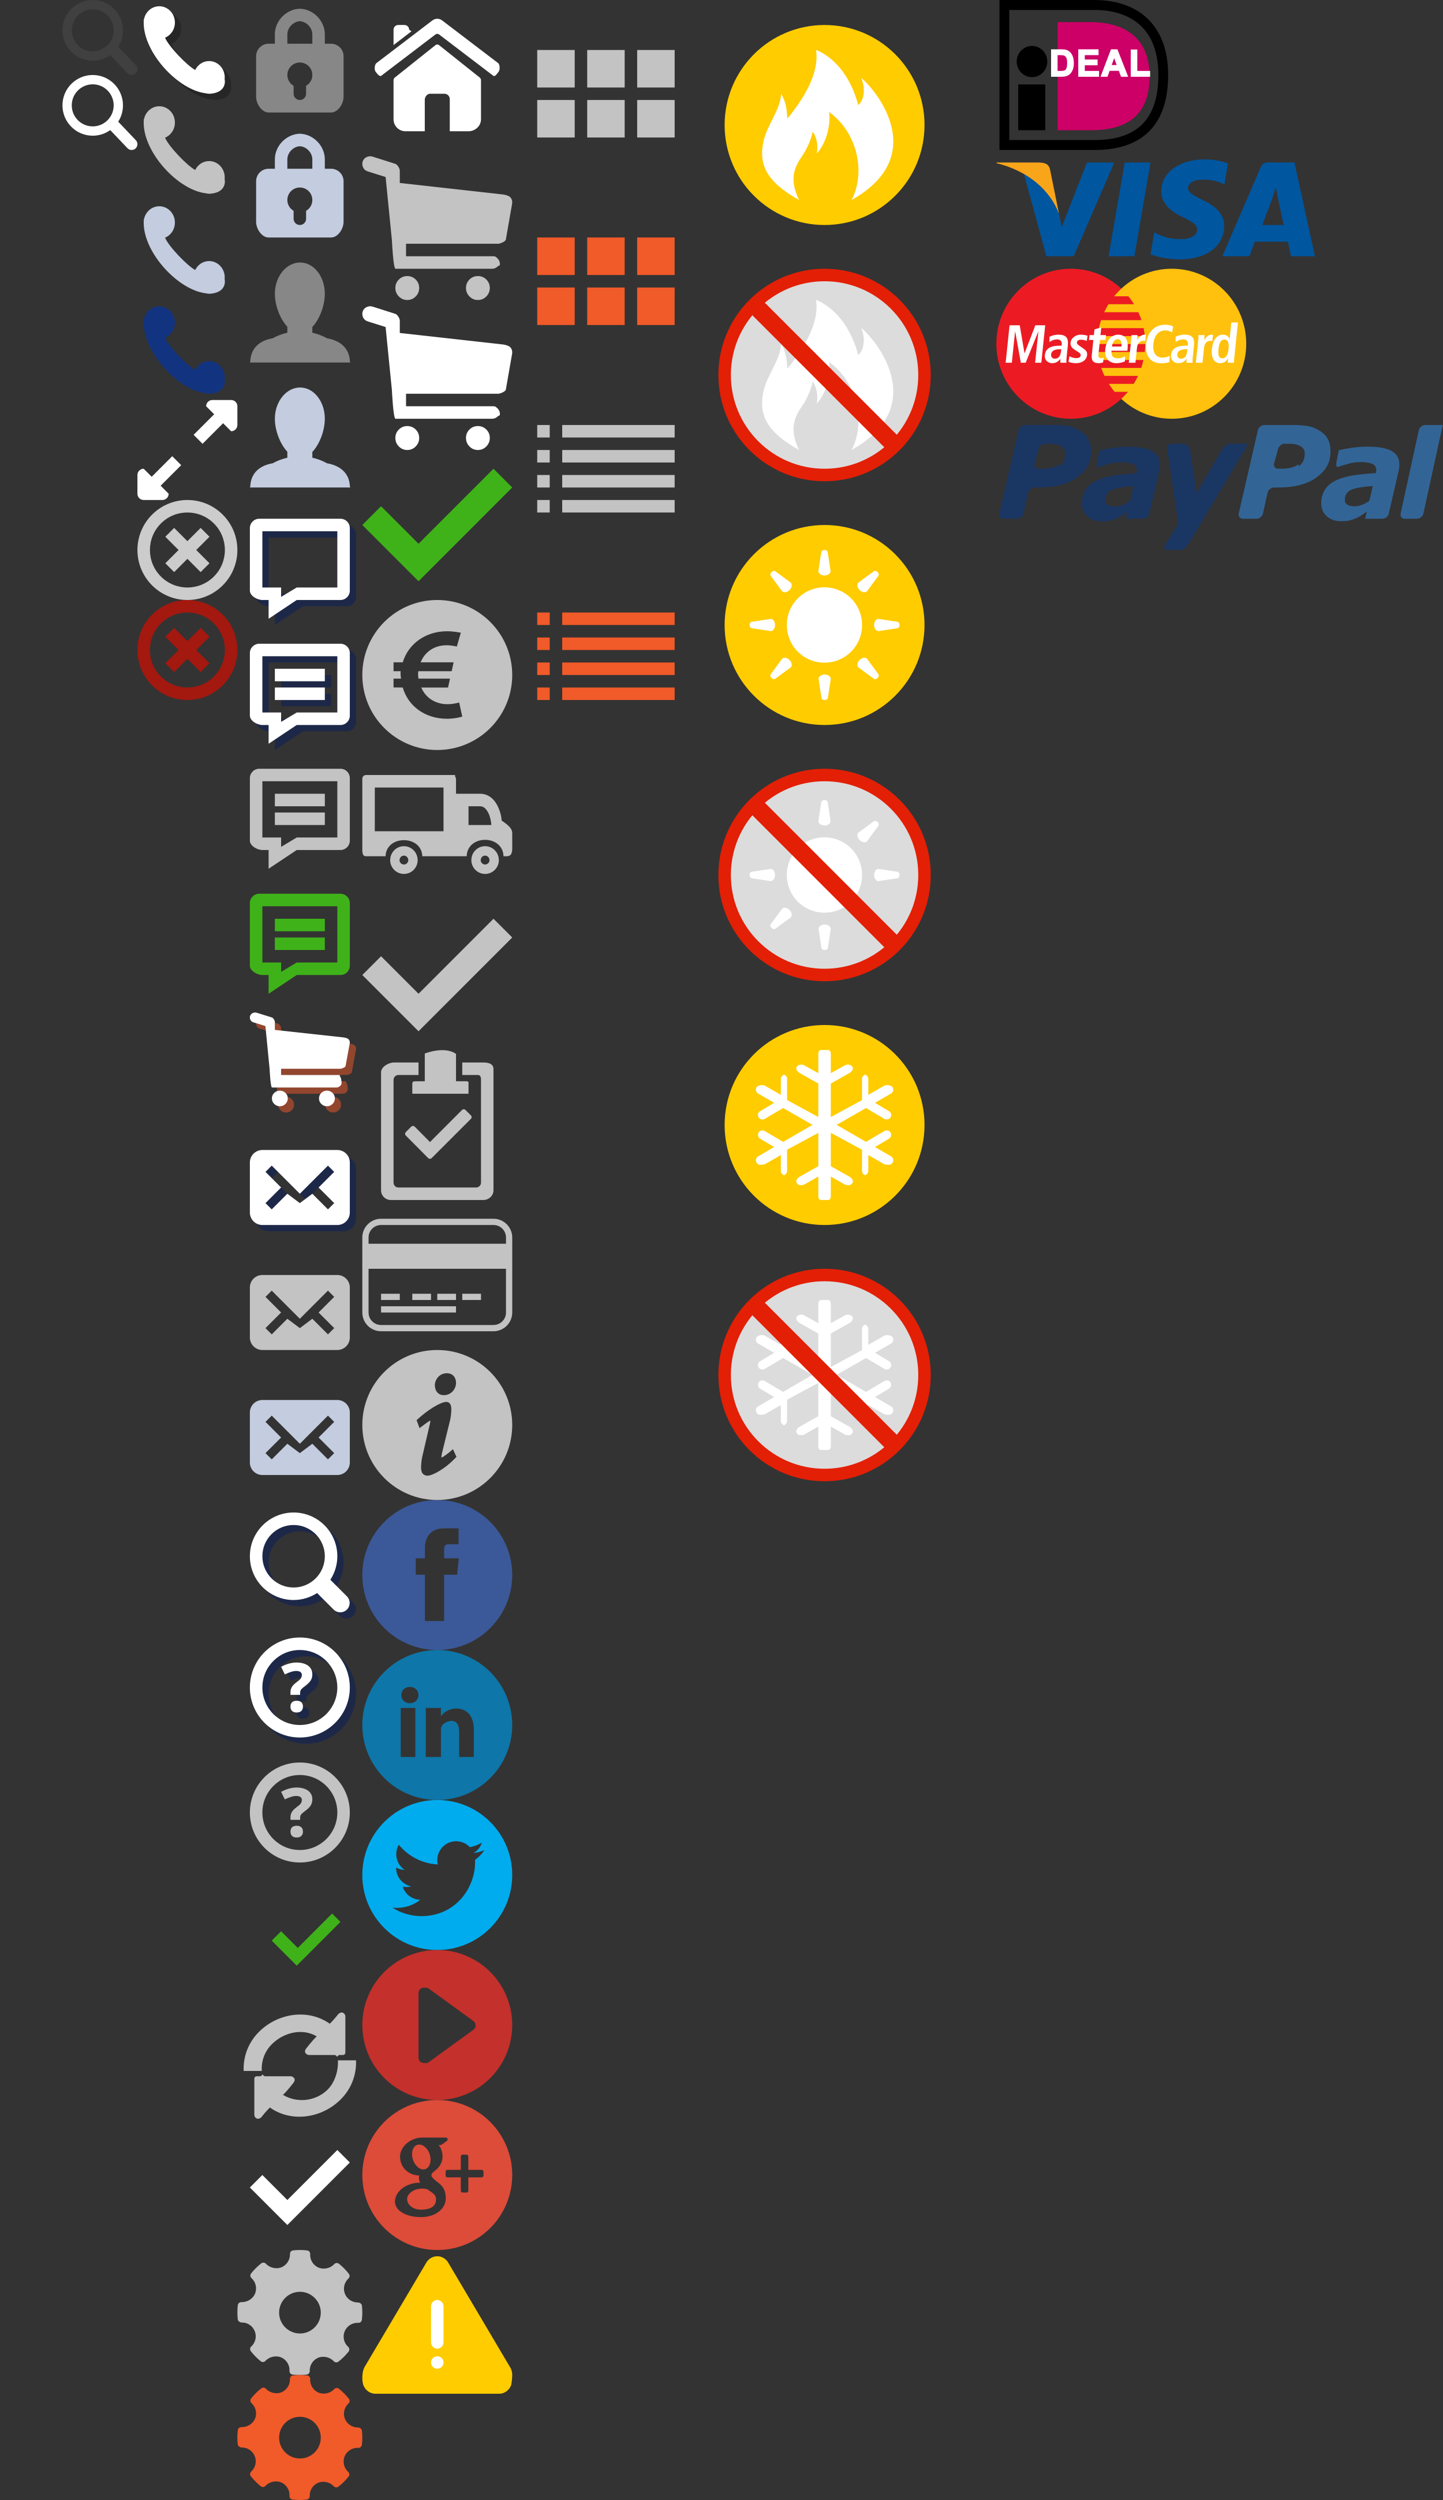 <?xml version="1.0" standalone="no"?>
<!-- Generator: Adobe Fireworks 10, Export SVG Extension by Aaron Beall (http://fireworks.abeall.com) . Version: 0.6.1  -->
<!DOCTYPE svg PUBLIC "-//W3C//DTD SVG 1.1//EN" "http://www.w3.org/Graphics/SVG/1.1/DTD/svg11.dtd">
<svg id="GLG-Icon-Sprite-Page%201" viewBox="0 0 231 400" style="background-color:#ffffff00" version="1.1"
	xmlns="http://www.w3.org/2000/svg" xmlns:xlink="http://www.w3.org/1999/xlink" xml:space="preserve"
	x="0px" y="0px" width="231px" height="400px"
>
	<rect x="0" y="0" width="231" height="400" fill="#333333" stroke="none"/>
	<g id="Layer%201">
		<path d="M 70.269 7.206 C 70.191 7.149 70.098 7.119 69.999 7.119 C 69.902 7.119 69.809 7.149 69.729 7.206 L 63.224 12.392 C 63.083 12.496 63 12.66 63 12.834 L 63 19.094 C 63 20.145 63.854 21 64.903 21 L 68 21 L 68 15.964 C 68 15.496 68.382 15 68.85 15 L 71.15 15 C 71.618 15 72 15.383 72 15.851 L 72 21 L 75.022 21 C 76.071 21 77 20.145 77 19.094 L 77 12.834 C 77 12.66 76.916 12.496 76.776 12.392 L 70.269 7.206 ZM 79.746 10.098 L 70.754 3.249 L 70.732 3.236 L 70.672 3.197 C 70.472 3.068 70.241 3 69.999 3 C 69.739 3 69.489 3.08 69.276 3.23 L 69.239 3.254 L 60.254 10.099 C 59.971 10.314 59.891 11.155 60.105 11.437 C 60.32 11.72 60.749 12.338 61.031 12.123 L 69.718 5.506 C 69.797 5.449 69.902 5.413 69.999 5.413 C 70.098 5.413 70.191 5.442 70.269 5.499 L 78.969 12.123 C 79.251 12.338 79.628 11.72 79.843 11.437 C 80.058 11.155 80.028 10.314 79.746 10.098 ZM 65.495 4.741 C 65.495 4.332 65.164 4 64.756 4 L 63.74 4 C 63.331 4 63 4.332 63 4.741 L 63 7.214 L 65.864 5.013 L 65.495 4.741 Z" fill="#ffffff"/>
		<path d="M 48 16 C 47.448 16 47 15.552 47 15 L 47 13.73 C 46.402 13.384 46 12.74 46 12 C 46 10.895 46.895 10 48 10 C 49.105 10 50 10.895 50 12 C 50 12.74 49.598 13.384 49 13.73 L 49 15 C 49 15.552 48.552 16 48 16 ZM 48 1.395 C 45.837 1.455 44 3.327 44 5.5 L 44 7 L 43 7 C 41.895 7 41 7.896 41 9 L 41 15.5 C 41 16.605 41.895 18 43 18 L 53 18 C 54.105 18 55 16.605 55 15.5 L 55 9 C 55 7.896 54.105 7 53 7 L 52 7 L 52 5.5 C 52 3.327 50.163 1.455 48 1.395 ZM 46 5.5 C 46 4.431 46.939 3.457 48 3.395 C 49.061 3.457 50 4.431 50 5.5 L 50 7 L 46 7 L 46 5.5 Z" fill="#878787"/>
		<path d="M 48 36 C 47.448 36 47 35.552 47 35 L 47 33.73 C 46.402 33.384 46 32.74 46 32 C 46 30.895 46.895 30 48 30 C 49.105 30 50 30.895 50 32 C 50 32.74 49.598 33.384 49 33.73 L 49 35 C 49 35.552 48.552 36 48 36 ZM 48 21.395 C 45.837 21.455 44 23.327 44 25.5 L 44 27 L 43 27 C 41.895 27 41 27.895 41 29 L 41 35.5 C 41 36.605 41.895 38 43 38 L 53 38 C 54.105 38 55 36.605 55 35.5 L 55 29 C 55 27.895 54.105 27 53 27 L 52 27 L 52 25.5 C 52 23.327 50.163 21.455 48 21.395 ZM 46 25.5 C 46 24.431 46.939 23.457 48 23.395 C 49.061 23.457 50 24.431 50 25.5 L 50 27 L 46 27 L 46 25.5 Z" fill="#c4ccdf"/>
		<path id="Member%20Male%20Icon%20v3.png" d="M 40 58 C 40.023 57.954 40.04 57.904 40.064 57.858 C 40.13 55.665 41.6 54.474 43.651 54.124 C 44.378 53.721 45.167 53.42 46 53.231 L 46 52.281 C 44.813 51.016 44.002 48.838 44.002 47 C 44.002 44.239 45.832 42 48.039 42 C 50.245 42 51.998 44.239 51.998 47 C 51.998 48.854 51.191 51.052 50 52.312 L 50 53.231 C 50.835 53.421 51.627 53.723 52.356 54.128 C 54.406 54.477 55.95 55.668 56.015 57.86 C 56.039 57.906 56.055 57.955 56.078 58 L 40 58 Z" fill="#878787"/>
		<path id="Member%20Male%20Icon%20v3.png2" d="M 40 78 C 40.023 77.954 40.04 77.904 40.064 77.858 C 40.13 75.665 41.6 74.474 43.651 74.124 C 44.378 73.721 45.167 73.42 46 73.231 L 46 72.281 C 44.813 71.016 44.002 68.838 44.002 67 C 44.002 64.239 45.832 62 48.039 62 C 50.245 62 51.998 64.239 51.998 67 C 51.998 68.854 51.191 71.052 50 72.312 L 50 73.231 C 50.835 73.421 51.627 73.723 52.356 74.128 C 54.406 74.477 55.95 75.668 56.015 77.86 C 56.039 77.906 56.055 77.954 56.078 78 L 40 78 Z" fill="#c4ccdf"/>
		<path d="M 33.045 62.946 L 33.06 62.95 C 33.282 62.998 33.523 63.014 33.78 62.987 C 36.394 62.719 35.975 60.74 35.975 60.74 L 35.957 60.702 C 35.97 60.597 35.975 60.488 35.975 60.379 C 35.975 58.939 34.856 57.771 33.476 57.771 C 32.503 57.771 31.662 58.352 31.249 59.198 C 29.982 58.528 26.974 55.405 26.425 54.03 C 27.347 53.646 28 52.707 28 51.608 C 28 50.168 26.88 49 25.5 49 C 24.296 49 23.292 49.888 23.054 51.07 L 23.02 51.07 L 23.009 51.423 L 23 51.608 L 23.004 51.699 C 23.039 56.476 28.501 62.4 32.953 62.929 L 33.045 62.946 Z" fill="#12337f"/>
		<path d="M 33.045 46.946 L 33.06 46.95 C 33.282 46.998 33.523 47.014 33.78 46.987 C 36.394 46.719 35.975 44.74 35.975 44.74 L 35.957 44.702 C 35.97 44.597 35.975 44.488 35.975 44.379 C 35.975 42.939 34.856 41.771 33.476 41.771 C 32.503 41.771 31.662 42.352 31.249 43.198 C 29.982 42.528 26.974 39.405 26.425 38.03 C 27.347 37.646 28 36.707 28 35.608 C 28 34.168 26.88 33 25.5 33 C 24.296 33 23.292 33.888 23.054 35.07 L 23.02 35.07 L 23.009 35.423 L 23 35.608 L 23.004 35.699 C 23.039 40.476 28.501 46.4 32.953 46.929 L 33.045 46.946 Z" fill="#c4ccdf"/>
		<path d="M 33.045 30.946 L 33.06 30.95 C 33.282 30.998 33.523 31.014 33.78 30.987 C 36.394 30.719 35.975 28.74 35.975 28.74 L 35.957 28.702 C 35.97 28.597 35.975 28.488 35.975 28.379 C 35.975 26.939 34.856 25.771 33.476 25.771 C 32.503 25.771 31.662 26.352 31.249 27.198 C 29.982 26.528 26.974 23.405 26.425 22.03 C 27.347 21.646 28 20.707 28 19.608 C 28 18.168 26.88 17 25.5 17 C 24.296 17 23.292 17.888 23.054 19.07 L 23.02 19.07 L 23.009 19.423 L 23 19.608 L 23.004 19.698 C 23.039 24.476 28.501 30.4 32.953 30.929 L 33.045 30.946 Z" fill="#c3c3c3"/>
		<path opacity="0.251" d="M 34.045 15.946 L 34.06 15.95 C 34.282 15.998 34.523 16.014 34.78 15.987 C 37.394 15.719 36.975 13.74 36.975 13.74 L 36.957 13.702 C 36.97 13.597 36.975 13.488 36.975 13.379 C 36.975 11.939 35.856 10.771 34.476 10.771 C 33.503 10.771 32.662 11.352 32.249 12.198 C 30.982 11.528 27.974 8.405 27.425 7.03 C 28.347 6.646 29 5.707 29 4.608 C 29 3.168 27.88 2 26.5 2 C 25.296 2 24.292 2.888 24.054 4.07 L 24.02 4.07 L 24.009 4.423 L 24 4.608 L 24.004 4.699 C 24.039 9.476 29.501 15.4 33.953 15.929 L 34.045 15.946 Z" fill="#000000"/>
		<path d="M 33.045 14.946 L 33.06 14.95 C 33.282 14.998 33.523 15.014 33.78 14.987 C 36.394 14.719 35.975 12.74 35.975 12.74 L 35.957 12.702 C 35.97 12.597 35.975 12.488 35.975 12.379 C 35.975 10.939 34.856 9.771 33.476 9.771 C 32.503 9.771 31.662 10.352 31.249 11.198 C 29.982 10.528 26.974 7.405 26.425 6.03 C 27.347 5.646 28 4.707 28 3.608 C 28 2.168 26.88 1 25.5 1 C 24.296 1 23.292 1.888 23.054 3.07 L 23.02 3.07 L 23.009 3.423 L 23 3.608 L 23.004 3.699 C 23.039 8.476 28.501 14.4 32.953 14.929 L 33.045 14.946 Z" fill="#ffffff"/>
		<path d="M 81.746 31.625 C 81.958 31.889 82.037 32.206 81.984 32.576 L 80.978 38.334 C 80.943 38.633 80.06 39 79.76 39 L 65 39 L 65 41 L 78.98 41 C 79.315 41 79.407 41.119 79.654 41.357 C 79.901 41.594 80.025 41.89 80.025 42.242 C 80.025 42.594 79.901 42.406 79.654 42.643 C 79.407 42.881 79.116 43 78.78 43 L 63.318 43 C 62.947 43 62.736 38.413 62.736 38.413 L 61.729 28.324 L 58.87 27.426 C 58.534 27.32 58.292 27.118 58.142 26.819 C 57.992 26.519 57.961 26.202 58.049 25.868 C 58.155 25.533 58.362 25.291 58.671 25.141 C 58.98 24.992 59.294 24.961 59.611 25.049 L 63.265 26.211 C 63.495 26.281 63.572 26.413 63.722 26.607 C 63.872 26.801 63.965 27.021 64 27.267 L 64 29.275 L 80.575 31.123 C 80.945 31.176 81.552 31.343 81.746 31.625 L 81.746 31.625 ZM 65.198 44.17 C 65.727 44.17 66.177 44.355 66.548 44.725 C 66.919 45.095 67.104 45.544 67.104 46.072 C 67.104 46.6 66.919 47.054 66.548 47.432 C 66.177 47.811 65.727 48 65.198 48 C 64.668 48 64.218 47.811 63.847 47.432 C 63.477 47.054 63.291 46.6 63.291 46.072 C 63.291 45.544 63.477 45.095 63.847 44.725 C 64.218 44.355 64.668 44.17 65.198 44.17 L 65.198 44.17 ZM 76.503 44.17 C 77.033 44.17 77.483 44.355 77.854 44.725 C 78.224 45.095 78.41 45.544 78.41 46.072 C 78.41 46.6 78.224 47.054 77.854 47.432 C 77.483 47.811 77.033 48 76.503 48 C 75.974 48 75.524 47.811 75.153 47.432 C 74.782 47.054 74.597 46.6 74.597 46.072 C 74.597 45.544 74.782 45.095 75.153 44.725 C 75.524 44.355 75.974 44.17 76.503 44.17 L 76.503 44.17 ZM 76.503 44.17 L 76.503 44.17 Z" fill="#c3c3c3"/>
		<path d="M 81.746 55.625 C 81.958 55.889 82.037 56.206 81.984 56.576 L 80.978 62.334 C 80.943 62.633 80.06 63 79.76 63 L 65 63 L 65 65 L 78.98 65 C 79.315 65 79.407 65.119 79.654 65.357 C 79.901 65.594 80.025 65.89 80.025 66.242 C 80.025 66.594 79.901 66.406 79.654 66.643 C 79.407 66.881 79.116 67 78.78 67 L 63.318 67 C 62.947 67 62.736 62.413 62.736 62.413 L 61.729 52.324 L 58.87 51.426 C 58.534 51.32 58.292 51.118 58.142 50.819 C 57.992 50.519 57.961 50.202 58.049 49.868 C 58.155 49.533 58.362 49.291 58.671 49.141 C 58.98 48.992 59.294 48.961 59.611 49.049 L 63.265 50.211 C 63.495 50.281 63.572 50.413 63.722 50.607 C 63.872 50.801 63.965 51.021 64 51.267 L 64 53.275 L 80.575 55.123 C 80.945 55.176 81.552 55.343 81.746 55.625 L 81.746 55.625 ZM 65.198 68.17 C 65.727 68.17 66.177 68.355 66.548 68.725 C 66.919 69.095 67.104 69.544 67.104 70.072 C 67.104 70.6 66.919 71.054 66.548 71.432 C 66.177 71.811 65.727 72 65.198 72 C 64.668 72 64.218 71.811 63.847 71.432 C 63.477 71.054 63.291 70.6 63.291 70.072 C 63.291 69.544 63.477 69.095 63.847 68.725 C 64.218 68.355 64.668 68.17 65.198 68.17 L 65.198 68.17 ZM 76.503 68.17 C 77.033 68.17 77.483 68.355 77.854 68.725 C 78.224 69.095 78.41 69.544 78.41 70.072 C 78.41 70.6 78.224 71.054 77.854 71.432 C 77.483 71.811 77.033 72 76.503 72 C 75.974 72 75.524 71.811 75.153 71.432 C 74.782 71.054 74.597 70.6 74.597 70.072 C 74.597 69.544 74.782 69.095 75.153 68.725 C 75.524 68.355 75.974 68.17 76.503 68.17 L 76.503 68.17 ZM 76.503 68.17 L 76.503 68.17 Z" fill="#ffffff"/>
		<path id="Search" opacity="0.502" d="M 56.533 258.533 C 55.947 259.119 54.998 259.119 54.412 258.533 L 51.764 255.886 C 50.676 256.583 49.389 257 48 257 C 44.134 257 41 253.866 41 250 C 41 246.134 44.134 243 48 243 C 51.866 243 55 246.134 55 250 C 55 251.389 54.583 252.676 53.886 253.764 L 56.533 256.412 C 57.119 256.998 57.119 257.947 56.533 258.533 ZM 48 245 C 45.239 245 43 247.239 43 250 C 43 252.762 45.239 255 48 255 C 50.761 255 53 252.762 53 250 C 53 247.239 50.761 245 48 245 Z" fill="#091e5f"/>
		<path id="Search2" d="M 55.533 257.533 C 54.947 258.119 53.998 258.119 53.412 257.533 L 50.764 254.886 C 49.676 255.583 48.389 256 47 256 C 43.134 256 40 252.866 40 249 C 40 245.134 43.134 242 47 242 C 50.866 242 54 245.134 54 249 C 54 250.389 53.583 251.676 52.886 252.764 L 55.533 255.412 C 56.119 255.998 56.119 256.947 55.533 257.533 ZM 47 244 C 44.239 244 42 246.239 42 249 C 42 251.762 44.239 254 47 254 C 49.761 254 52 251.762 52 249 C 52 246.239 49.761 244 47 244 Z" fill="#ffffff"/>
		<path d="M 21.744 10.433 L 18.924 7.47 C 19.406 6.715 19.686 5.819 19.686 4.857 C 19.686 2.174 17.518 0 14.843 0 C 12.168 0 10 2.174 10 4.857 C 10 7.539 12.168 9.713 14.843 9.713 C 15.889 9.713 16.857 9.379 17.648 8.815 L 20.407 11.713 C 20.76 12.083 21.345 12.097 21.714 11.743 C 22.083 11.39 22.097 10.803 21.744 10.433 ZM 11.487 4.857 C 11.487 2.998 12.989 1.491 14.843 1.491 C 16.697 1.491 18.199 2.998 18.199 4.857 C 18.199 6.715 16.697 8.222 14.843 8.222 C 12.989 8.222 11.487 6.715 11.487 4.857 Z" fill="#404040"/>
		<path d="M 21.744 22.433 L 18.924 19.47 C 19.406 18.715 19.686 17.819 19.686 16.857 C 19.686 14.174 17.518 12 14.843 12 C 12.168 12 10 14.174 10 16.857 C 10 19.539 12.168 21.713 14.843 21.713 C 15.889 21.713 16.857 21.379 17.648 20.814 L 20.407 23.713 C 20.76 24.083 21.345 24.097 21.714 23.743 C 22.083 23.39 22.097 22.803 21.744 22.433 ZM 11.487 16.857 C 11.487 14.998 12.989 13.491 14.843 13.491 C 16.697 13.491 18.199 14.998 18.199 16.857 C 18.199 18.715 16.697 20.222 14.843 20.222 C 12.989 20.222 11.487 18.715 11.487 16.857 Z" fill="#ffffff"/>
		<path d="M 52.5 233.5 L 50 231 L 48 232.5 L 46 231 L 43.5 233.5 L 42.5 232.5 L 45 230 L 42.5 227.5 L 43.5 226.5 L 48 231 L 52.5 226.5 L 53.5 227.5 L 51 230 L 53.5 232.5 L 52.5 233.5 ZM 54 236 C 55.105 236 56 235.105 56 234 L 56 226 C 56 224.895 55.105 224 54 224 L 42 224 C 40.895 224 40 224.895 40 226 L 40 234 C 40 235.105 40.895 236 42 236 L 54 236 Z" fill="#c4ccdf"/>
		<path d="M 70 240 C 63.373 240 58 245.374 58 252 C 58 258.628 63.373 264 70 264 C 76.627 264 82 258.628 82 252 C 82 245.374 76.627 240 70 240 ZM 73.177 251.95 L 71.099 251.95 C 71.099 255.271 71.099 259.361 71.099 259.361 L 68.018 259.361 C 68.018 259.361 68.018 255.313 68.018 251.95 L 66.554 251.95 L 66.554 249.333 L 68.018 249.333 L 68.018 247.638 C 68.018 246.425 68.595 244.531 71.127 244.531 L 73.407 244.539 L 73.407 247.081 C 73.407 247.081 72.021 247.081 71.751 247.081 C 71.481 247.081 71.099 247.216 71.099 247.792 L 71.099 249.333 L 73.446 249.333 L 73.177 251.95 Z" fill="#3b5998"/>
		<path d="M 70 336 C 63.373 336 58 341.372 58 348 C 58 354.627 63.373 360 70 360 C 76.627 360 82 354.627 82 348 C 82 341.372 76.627 336 70 336 ZM 68.909 354.529 C 68.43 354.667 67.914 354.737 67.371 354.737 C 66.768 354.737 66.187 354.668 65.647 354.531 C 64.599 354.267 63.824 353.765 63.463 353.12 C 63.307 352.84 63.228 352.543 63.228 352.235 C 63.228 351.917 63.304 351.595 63.454 351.277 C 64.028 350.053 65.541 349.231 67.217 349.231 L 67.265 349.231 C 67.129 348.991 67.063 348.743 67.063 348.482 C 67.063 348.351 67.08 348.219 67.114 348.085 C 65.356 348.044 64.04 346.757 64.04 345.06 C 64.04 343.861 64.999 342.694 66.368 342.222 C 66.778 342.08 67.197 342.008 67.608 342.008 L 71.367 342.008 C 71.495 342.008 71.607 342.091 71.647 342.212 C 71.688 342.335 71.644 342.468 71.539 342.543 L 70.699 343.151 C 70.649 343.188 70.588 343.207 70.525 343.207 L 70.224 343.207 C 70.613 343.673 70.841 344.336 70.841 345.083 C 70.841 345.907 70.424 346.686 69.667 347.279 C 69.081 347.735 69.058 347.86 69.058 348.121 C 69.065 348.265 69.473 348.731 69.923 349.049 C 70.972 349.791 71.361 350.518 71.361 351.733 C 71.361 353 70.399 354.096 68.909 354.529 ZM 77.399 348.081 C 77.399 348.244 77.266 348.377 77.103 348.377 L 74.967 348.377 L 74.967 350.513 C 74.967 350.676 74.835 350.809 74.671 350.809 L 74.063 350.809 C 73.899 350.809 73.767 350.676 73.767 350.513 L 73.767 348.377 L 71.63 348.377 C 71.468 348.377 71.335 348.244 71.335 348.081 L 71.335 347.472 C 71.335 347.31 71.468 347.176 71.63 347.176 L 73.767 347.176 L 73.767 345.04 C 73.767 344.877 73.899 344.744 74.063 344.744 L 74.671 344.744 C 74.835 344.744 74.967 344.877 74.967 345.04 L 74.967 347.176 L 77.103 347.176 C 77.266 347.176 77.399 347.31 77.399 347.472 L 77.399 348.081 ZM 68.672 350.468 L 68.419 350.295 C 68.162 350.216 67.891 350.175 67.612 350.172 L 67.578 350.172 C 66.298 350.172 65.176 350.947 65.176 351.831 C 65.176 352.792 66.136 353.545 67.364 353.545 C 68.983 353.545 69.804 352.988 69.804 351.886 C 69.804 351.782 69.791 351.674 69.766 351.567 C 69.657 351.139 69.265 350.872 68.672 350.468 ZM 67.766 347.112 C 68.072 347.112 68.331 346.992 68.531 346.763 C 68.845 346.406 68.983 345.819 68.901 345.196 C 68.755 344.082 67.96 343.157 67.129 343.132 L 67.096 343.131 C 66.802 343.131 66.54 343.252 66.34 343.481 C 66.03 343.834 65.899 344.392 65.981 345.014 C 66.127 346.127 66.938 347.088 67.752 347.112 L 67.766 347.112 Z" fill="#dd4b39"/>
		<path d="M 70.001 288 C 63.373 288 58 293.374 58 300 C 58 306.628 63.373 312 70.001 312 C 76.628 312 82 306.628 82 300 C 82 293.374 76.628 288 70.001 288 ZM 76.046 297.581 C 76.052 297.711 76.054 297.841 76.054 297.972 C 76.054 301.969 73.013 306.577 67.45 306.577 C 65.742 306.577 64.152 306.076 62.814 305.218 C 63.05 305.246 63.291 305.26 63.535 305.26 C 64.952 305.26 66.256 304.777 67.291 303.966 C 65.968 303.941 64.851 303.067 64.466 301.865 C 64.651 301.901 64.84 301.92 65.035 301.92 C 65.311 301.92 65.578 301.883 65.832 301.813 C 64.448 301.536 63.406 300.313 63.406 298.849 C 63.406 298.835 63.406 298.823 63.406 298.81 C 63.814 299.037 64.28 299.173 64.776 299.189 C 63.965 298.646 63.431 297.721 63.431 296.671 C 63.431 296.117 63.58 295.597 63.84 295.151 C 65.332 296.981 67.56 298.185 70.074 298.31 C 70.022 298.089 69.996 297.858 69.996 297.622 C 69.996 295.951 71.35 294.598 73.02 294.598 C 73.89 294.598 74.675 294.965 75.227 295.552 C 75.916 295.417 76.563 295.165 77.148 294.818 C 76.922 295.525 76.442 296.118 75.817 296.492 C 76.43 296.418 77.013 296.256 77.555 296.015 C 77.15 296.622 76.636 297.154 76.046 297.581 Z" fill="#00acee"/>
		<path d="M 73.509 277.085 C 73.509 276.072 73.158 275.342 72.279 275.342 C 71.609 275.342 70.841 275.81 70.665 276.26 C 70.601 276.421 70.585 276.644 70.585 276.87 L 70.585 281.117 L 68.158 281.117 C 68.158 281.117 68.197 273.976 68.165 273.27 L 70.585 273.27 L 70.585 274.337 C 70.58 274.345 70.575 274.628 70.569 274.635 L 70.592 274.635 L 70.592 274.61 C 70.915 274.096 71.766 273.366 73.054 273.366 C 74.65 273.366 75.848 274.443 75.848 276.758 L 75.848 281.117 L 73.509 281.117 L 73.509 277.085 ZM 65.609 272.514 L 65.593 272.514 C 64.778 272.514 64.252 271.934 64.252 271.211 C 64.252 270.472 64.795 269.909 65.625 269.909 C 66.455 269.909 66.966 270.472 66.982 271.211 C 66.982 271.934 66.455 272.514 65.609 272.514 ZM 66.491 281.117 L 64.152 281.117 L 64.152 273.27 L 66.491 273.27 L 66.491 281.117 ZM 70 288 C 76.627 288 82 282.628 82 276 C 82 269.373 76.627 264 70 264 C 63.373 264 58 269.373 58 276 C 58 282.628 63.373 288 70 288 Z" fill="#0e76a8"/>
		<path d="M 70.002 312 C 63.375 312 58 317.375 58 324.002 C 58 330.631 63.375 336 70.002 336 C 76.631 336 82 330.631 82 324.002 C 82 317.375 76.631 312 70.002 312 ZM 75.788 324.755 L 68.655 329.936 C 68.505 330.044 68.328 330.1 68.15 330.1 C 68.018 330.1 67.591 330.069 67.469 330.006 C 67.181 329.859 67 329.564 67 329.242 L 67 318.88 C 67 318.557 67.181 318.262 67.469 318.115 C 67.755 317.969 68.394 317.996 68.655 318.185 L 75.788 323.366 C 76.01 323.528 76.141 323.786 76.141 324.06 C 76.141 324.335 76.01 324.593 75.788 324.755 Z" fill="#c4302b"/>
		<path d="M 61 81 L 58 84 L 67 93 L 82 78 L 79 75 L 67 87 L 61 81 Z" fill="#3fb219"/>
		<g>
			<path d="M 167.328 20.833 L 163.001 20.833 L 163.001 13.509 L 167.328 13.509 L 167.328 20.833 Z" fill="#000000"/>
			<path d="M 167.654 9.847 C 167.654 11.226 166.558 12.345 165.205 12.345 C 163.853 12.345 162.756 11.226 162.756 9.847 C 162.756 8.468 163.853 7.351 165.205 7.351 C 166.558 7.351 167.654 8.468 167.654 9.847 Z" fill="#000000"/>
			<path d="M 175.523 0 L 160 0 L 160 24 L 175.523 24 L 175.523 23.995 C 178.914 23.948 181.6 23.09 183.506 21.436 C 185.825 19.425 187 16.251 187 12 C 187 9.968 186.691 8.146 186.081 6.583 C 185.498 5.088 184.636 3.817 183.519 2.806 C 181.552 1.024 178.791 0.06 175.523 0.005 L 175.523 0 ZM 175.229 1.594 C 178.238 1.594 180.745 2.425 182.48 3.997 C 184.442 5.774 185.436 8.467 185.436 12 C 185.436 19.002 182.098 22.406 175.229 22.406 C 174.696 22.406 162.936 22.406 161.564 22.406 C 161.564 20.978 161.564 3.022 161.564 1.594 C 162.936 1.594 174.696 1.594 175.229 1.594 Z" fill="#000000"/>
			<path d="M 174.802 20.841 L 169.314 20.841 L 169.314 3.534 L 174.802 3.534 L 174.581 3.534 C 179.158 3.534 184.029 5.376 184.029 12.211 C 184.029 19.436 179.158 20.841 174.581 20.841 L 174.802 20.841 Z" fill="#cc0066"/>
			<path d="M 168.368 8.002 L 169.875 8.002 C 170.215 8.002 170.474 8.029 170.652 8.082 C 170.892 8.154 171.097 8.281 171.268 8.465 C 171.439 8.649 171.569 8.874 171.658 9.14 C 171.747 9.406 171.791 9.734 171.791 10.124 C 171.791 10.467 171.75 10.762 171.666 11.01 C 171.564 11.313 171.418 11.559 171.229 11.746 C 171.086 11.888 170.893 11.999 170.649 12.078 C 170.467 12.137 170.224 12.166 169.92 12.166 L 168.368 12.166 L 168.368 8.002 ZM 169.192 8.708 L 169.192 11.46 L 169.809 11.46 C 170.04 11.46 170.206 11.447 170.309 11.421 C 170.443 11.387 170.554 11.329 170.643 11.248 C 170.731 11.167 170.803 11.033 170.859 10.847 C 170.915 10.661 170.943 10.407 170.943 10.086 C 170.943 9.764 170.915 9.518 170.859 9.346 C 170.803 9.174 170.725 9.04 170.624 8.943 C 170.524 8.847 170.396 8.782 170.242 8.748 C 170.126 8.721 169.9 8.708 169.563 8.708 L 169.192 8.708 Z" fill="#ffffff"/>
			<path d="M 168.257 7.888 L 168.257 12.28 L 169.92 12.28 C 170.234 12.28 170.491 12.249 170.683 12.187 C 170.942 12.102 171.152 11.981 171.307 11.828 C 171.508 11.629 171.664 11.366 171.772 11.047 C 171.859 10.788 171.903 10.478 171.903 10.124 C 171.903 9.723 171.856 9.38 171.763 9.103 C 171.669 8.822 171.53 8.582 171.349 8.387 C 171.165 8.189 170.941 8.05 170.684 7.972 C 170.493 7.916 170.229 7.888 169.875 7.888 L 168.257 7.888 ZM 169.875 8.116 C 170.203 8.116 170.454 8.141 170.621 8.191 C 170.84 8.257 171.03 8.375 171.187 8.543 C 171.346 8.714 171.469 8.927 171.552 9.177 C 171.637 9.43 171.68 9.748 171.68 10.124 C 171.68 10.453 171.639 10.738 171.56 10.973 C 171.465 11.258 171.327 11.49 171.151 11.664 C 171.021 11.793 170.841 11.896 170.615 11.97 C 170.446 12.025 170.211 12.053 169.92 12.053 C 169.92 12.053 168.672 12.053 168.48 12.053 C 168.48 11.843 168.48 8.325 168.48 8.116 C 168.672 8.116 169.875 8.116 169.875 8.116 Z" fill="#ffffff"/>
			<path d="M 169.08 8.594 L 169.08 11.574 L 169.809 11.574 C 170.051 11.574 170.224 11.56 170.336 11.531 C 170.487 11.493 170.615 11.426 170.717 11.332 C 170.822 11.236 170.903 11.088 170.966 10.88 C 171.025 10.681 171.054 10.421 171.054 10.086 C 171.054 9.749 171.025 9.495 170.965 9.31 C 170.903 9.121 170.815 8.97 170.701 8.86 C 170.586 8.75 170.439 8.675 170.265 8.636 C 170.142 8.608 169.912 8.594 169.563 8.594 L 169.08 8.594 ZM 169.563 8.822 C 169.971 8.822 170.144 8.842 170.217 8.859 C 170.352 8.888 170.463 8.945 170.548 9.026 C 170.634 9.109 170.703 9.229 170.753 9.382 C 170.805 9.541 170.831 9.778 170.831 10.086 C 170.831 10.394 170.804 10.639 170.752 10.813 C 170.702 10.979 170.641 11.096 170.568 11.163 C 170.493 11.232 170.397 11.281 170.282 11.31 C 170.189 11.335 170.03 11.347 169.809 11.347 C 169.809 11.347 169.453 11.347 169.304 11.347 C 169.304 11.146 169.304 9.022 169.304 8.822 C 169.413 8.822 169.563 8.822 169.563 8.822 Z" fill="#ffffff"/>
			<path d="M 172.723 12.166 L 172.723 8.002 L 175.747 8.002 L 175.747 8.708 L 173.547 8.708 L 173.547 9.63 L 175.594 9.63 L 175.594 10.336 L 173.547 10.336 L 173.547 11.46 L 175.825 11.46 L 175.825 12.166 L 172.723 12.166 Z" fill="#ffffff"/>
			<path d="M 172.612 7.888 L 172.612 12.28 L 175.937 12.28 L 175.937 11.347 C 175.937 11.347 173.861 11.347 173.659 11.347 C 173.659 11.184 173.659 10.613 173.659 10.45 C 173.858 10.45 175.705 10.45 175.705 10.45 L 175.705 9.516 C 175.705 9.516 173.858 9.516 173.659 9.516 C 173.659 9.366 173.659 8.972 173.659 8.822 C 173.86 8.822 175.859 8.822 175.859 8.822 L 175.859 7.888 L 172.612 7.888 ZM 175.636 8.116 C 175.636 8.245 175.636 8.465 175.636 8.594 C 175.434 8.594 173.435 8.594 173.435 8.594 L 173.435 9.744 C 173.435 9.744 175.282 9.744 175.482 9.744 C 175.482 9.873 175.482 10.093 175.482 10.222 C 175.282 10.222 173.435 10.222 173.435 10.222 L 173.435 11.574 C 173.435 11.574 175.512 11.574 175.714 11.574 C 175.714 11.704 175.714 11.923 175.714 12.053 C 175.514 12.053 173.035 12.053 172.835 12.053 C 172.835 11.843 172.835 8.325 172.835 8.116 C 173.034 8.116 175.436 8.116 175.636 8.116 Z" fill="#ffffff"/>
			<path d="M 180.438 12.166 L 179.541 12.166 L 179.184 11.221 L 177.552 11.221 L 177.214 12.166 L 176.339 12.166 L 177.926 8.002 L 178.804 8.002 L 180.438 12.166 ZM 178.919 10.515 L 178.356 8.973 L 177.805 10.515 L 178.919 10.515 Z" fill="#ffffff"/>
			<path d="M 177.85 7.888 L 176.176 12.28 L 177.292 12.28 C 177.292 12.28 177.585 11.462 177.63 11.335 C 177.765 11.335 178.975 11.335 179.107 11.335 C 179.154 11.46 179.464 12.28 179.464 12.28 L 180.603 12.28 L 178.88 7.888 L 177.85 7.888 ZM 178.729 8.116 C 178.781 8.249 180.161 11.768 180.273 12.053 C 180.076 12.053 179.72 12.053 179.617 12.053 C 179.57 11.928 179.261 11.107 179.261 11.107 L 177.474 11.107 C 177.474 11.107 177.181 11.926 177.136 12.053 C 177.033 12.053 176.695 12.053 176.502 12.053 C 176.61 11.77 177.951 8.251 178.003 8.116 C 178.118 8.116 178.614 8.116 178.729 8.116 Z" fill="#ffffff"/>
			<path d="M 177.645 10.629 L 179.08 10.629 L 178.355 8.643 L 177.645 10.629 ZM 178.357 9.302 C 178.48 9.638 178.687 10.204 178.759 10.402 C 178.563 10.402 178.159 10.402 177.964 10.402 C 178.034 10.205 178.237 9.638 178.357 9.302 Z" fill="#ffffff"/>
			<path d="M 181.127 12.166 L 181.127 8.036 L 181.95 8.036 L 181.95 11.46 L 184.003 11.46 L 184.003 12.166 L 181.127 12.166 Z" fill="#ffffff"/>
			<path d="M 181.015 7.922 L 181.015 12.28 L 184.114 12.28 L 184.114 11.347 C 184.114 11.347 182.262 11.347 182.062 11.347 C 182.062 11.134 182.062 7.922 182.062 7.922 L 181.015 7.922 ZM 181.839 8.15 C 181.839 8.363 181.839 11.574 181.839 11.574 C 181.839 11.574 183.691 11.574 183.891 11.574 C 183.891 11.704 183.891 11.923 183.891 12.053 C 183.693 12.053 181.436 12.053 181.238 12.053 C 181.238 11.843 181.238 8.359 181.238 8.15 C 181.379 8.15 181.698 8.15 181.839 8.15 Z" fill="#ffffff"/>
		</g>
		<g>
			<path d="M 159.5 55 C 159.5 48.373 164.835 43 171.416 43 C 177.997 43 183.333 48.373 183.333 55 C 183.333 61.627 177.997 67 171.416 67 C 164.835 67 159.5 61.627 159.5 55 L 159.5 55 Z" fill="#ec1b23"/>
			<path d="M 175.667 55 C 175.667 48.373 181.003 43 187.584 43 C 194.164 43 199.5 48.373 199.5 55 C 199.5 61.627 194.164 67 187.584 67 C 181.003 67 175.667 61.627 175.667 55 L 175.667 55 Z" fill="#ffc10d"/>
			<path d="M 181.546 48.678 L 174.99 48.678 L 174.99 47.406 L 180.642 47.406 C 180.97 47.809 181.272 48.234 181.546 48.678 L 181.546 48.678 Z" fill="#ec1b23"/>
			<path d="M 182.731 51.227 L 174.99 51.227 L 174.99 49.952 L 182.229 49.952 C 182.419 50.364 182.587 50.79 182.731 51.227 L 182.731 51.227 Z" fill="#ec1b23"/>
			<path d="M 183.271 53.775 L 174.99 53.775 L 174.99 52.501 L 183.073 52.501 C 183.161 52.918 183.228 53.343 183.271 53.775 L 183.271 53.775 Z" fill="#ec1b23"/>
			<path d="M 183.26 56.322 L 174.99 56.322 L 174.99 55.048 L 183.332 55.048 C 183.33 55.478 183.306 55.904 183.26 56.322 L 183.26 56.322 Z" fill="#ec1b23"/>
			<path d="M 182.699 58.87 L 174.99 58.87 L 174.99 57.596 L 183.052 57.596 C 182.957 58.03 182.839 58.455 182.699 58.87 L 182.699 58.87 Z" fill="#ec1b23"/>
			<path d="M 181.485 61.419 L 174.99 61.419 L 174.99 60.143 L 182.185 60.143 C 181.977 60.584 181.743 61.009 181.485 61.419 L 181.485 61.419 Z" fill="#ec1b23"/>
			<path d="M 179.333 63.967 L 174.99 63.967 L 174.99 62.693 L 180.561 62.693 C 180.183 63.147 179.773 63.573 179.333 63.967 L 179.333 63.967 Z" fill="#ec1b23"/>
			<path d="M 166.227 53.04 L 166.21 53.04 L 164.195 58.041 L 163.419 58.041 L 162.515 53.04 L 162.498 53.04 L 161.977 58.041 L 160.987 58.041 L 161.613 52.043 L 163.242 52.043 L 164.004 56.52 L 164.021 56.52 L 165.742 52.043 L 167.321 52.043 L 166.695 58.041 L 165.705 58.041 L 166.227 53.04 L 166.227 53.04 Z" fill="#ffffff"/>
			<path d="M 169.864 56.124 C 169.782 56.915 169.502 57.388 168.87 57.388 C 168.461 57.388 168.225 57.112 168.267 56.709 C 168.335 56.064 168.892 55.875 169.796 55.875 L 169.89 55.875 L 169.864 56.124 L 169.864 56.124 L 169.864 56.124 ZM 167.987 54.732 C 168.21 54.56 168.706 54.303 169.235 54.303 C 169.841 54.303 170.012 54.707 169.966 55.145 L 169.95 55.308 L 169.736 55.308 C 168.397 55.308 167.392 55.609 167.267 56.812 C 167.181 57.636 167.763 58.109 168.445 58.109 C 169.077 58.109 169.442 57.8 169.744 57.439 L 169.761 57.439 C 169.739 57.654 169.725 57.868 169.758 58.041 L 170.714 58.041 C 170.706 57.868 170.702 57.576 170.736 57.259 L 170.937 55.325 C 171.053 54.217 170.807 53.547 169.442 53.547 C 168.768 53.547 168.33 53.736 168.017 53.873 L 167.987 54.732 L 167.987 54.732 Z" fill="#ffffff"/>
			<path d="M 171.197 57.01 C 171.36 57.078 171.772 57.302 172.267 57.302 C 172.651 57.302 172.959 57.207 172.995 56.863 C 173.013 56.691 172.945 56.528 172.584 56.305 L 172.176 56.047 C 171.76 55.781 171.303 55.497 171.376 54.801 C 171.44 54.191 172.096 53.547 173.025 53.547 C 173.589 53.547 174.008 53.693 174.107 53.727 L 173.962 54.552 C 173.708 54.449 173.436 54.354 173.052 54.354 C 172.626 54.354 172.429 54.518 172.402 54.784 C 172.377 55.025 172.551 55.153 172.837 55.351 L 173.323 55.686 C 173.832 56.038 174.079 56.288 174.025 56.803 C 173.94 57.619 173.206 58.109 172.251 58.109 C 171.705 58.109 171.266 57.98 171.053 57.894 L 171.197 57.01 L 171.197 57.01 Z" fill="#ffffff"/>
			<path d="M 175.204 52.705 L 176.296 52.379 L 176.167 53.616 L 177.046 53.616 L 176.964 54.397 L 176.085 54.397 L 175.846 56.691 C 175.797 57.164 175.953 57.302 176.26 57.302 C 176.448 57.302 176.59 57.25 176.671 57.207 L 176.592 57.963 C 176.422 58.041 176.184 58.109 175.869 58.109 C 175.084 58.109 174.678 57.748 174.774 56.82 L 175.027 54.397 L 174.327 54.397 L 174.409 53.616 L 175.109 53.616 L 175.204 52.705 L 175.204 52.705 Z" fill="#ffffff"/>
			<path d="M 178.006 55.446 C 178.068 54.861 178.36 54.269 178.914 54.269 C 179.392 54.269 179.607 54.664 179.525 55.446 L 178.006 55.446 L 178.006 55.446 L 178.006 55.446 ZM 180.115 56.984 C 179.904 57.13 179.576 57.327 178.928 57.327 C 178.109 57.327 177.858 56.872 177.936 56.116 L 180.479 56.116 L 180.501 55.91 C 180.689 54.105 179.937 53.547 178.989 53.547 C 177.872 53.547 177.074 54.569 176.936 55.892 C 176.811 57.087 177.319 58.109 178.735 58.109 C 179.367 58.109 179.847 57.92 180.079 57.825 L 180.115 56.984 L 180.115 56.984 Z" fill="#ffffff"/>
			<path d="M 181.091 54.346 C 181.119 54.071 181.138 53.813 181.133 53.616 L 182.088 53.616 C 182.069 53.882 182.066 54.157 182.038 54.423 L 182.055 54.423 C 182.219 54.079 182.607 53.547 183.264 53.547 C 183.333 53.547 183.382 53.564 183.441 53.573 L 183.337 54.569 C 183.246 54.544 183.153 54.526 183.042 54.526 C 182.607 54.526 182.102 54.793 182.016 55.617 L 181.763 58.041 L 180.705 58.041 L 181.091 54.346 L 181.091 54.346 Z" fill="#ffffff"/>
			<path d="M 187.202 57.911 C 186.968 58.032 186.429 58.126 185.892 58.126 C 184.083 58.126 183.292 56.795 183.475 55.042 C 183.658 53.289 184.727 51.957 186.502 51.957 C 187.107 51.957 187.585 52.121 187.798 52.207 L 187.636 53.194 C 187.425 53.083 187.098 52.868 186.543 52.868 C 185.639 52.868 184.798 53.486 184.635 55.042 C 184.473 56.597 185.185 57.216 186.089 57.216 C 186.618 57.216 186.982 57.087 187.248 56.906 L 187.202 57.911 L 187.202 57.911 Z" fill="#ffffff"/>
			<path d="M 190.06 56.124 C 189.978 56.915 189.698 57.388 189.066 57.388 C 188.657 57.388 188.421 57.112 188.463 56.709 C 188.531 56.064 189.087 55.875 189.992 55.875 L 190.086 55.875 L 190.06 56.124 L 190.06 56.124 L 190.06 56.124 ZM 188.183 54.732 C 188.405 54.56 188.902 54.303 189.431 54.303 C 190.036 54.303 190.208 54.707 190.162 55.145 L 190.145 55.308 L 189.931 55.308 C 188.592 55.308 187.588 55.609 187.463 56.812 C 187.377 57.636 187.959 58.109 188.642 58.109 C 189.273 58.109 189.637 57.8 189.94 57.439 L 189.957 57.439 C 189.934 57.654 189.921 57.868 189.954 58.041 L 190.909 58.041 C 190.902 57.868 190.898 57.576 190.931 57.259 L 191.133 55.325 C 191.249 54.217 191.003 53.547 189.637 53.547 C 188.964 53.547 188.526 53.736 188.213 53.873 L 188.183 54.732 L 188.183 54.732 Z" fill="#ffffff"/>
			<path d="M 191.824 54.346 C 191.853 54.071 191.871 53.813 191.866 53.616 L 192.821 53.616 C 192.802 53.882 192.799 54.157 192.772 54.423 L 192.789 54.423 C 192.952 54.079 193.341 53.547 193.998 53.547 C 194.066 53.547 194.115 53.564 194.174 53.573 L 194.071 54.569 C 193.979 54.544 193.887 54.526 193.776 54.526 C 193.341 54.526 192.835 54.793 192.749 55.617 L 192.497 58.041 L 191.438 58.041 L 191.824 54.346 L 191.824 54.346 Z" fill="#ffffff"/>
			<path d="M 195.069 55.789 C 195.161 54.904 195.426 54.328 196.015 54.328 C 196.595 54.328 196.769 54.956 196.679 55.815 C 196.592 56.648 196.308 57.327 195.685 57.327 C 195.071 57.327 194.963 56.812 195.069 55.789 L 195.069 55.789 L 195.069 55.789 ZM 197.119 51.596 L 196.843 54.251 L 196.825 54.251 C 196.707 53.908 196.395 53.547 195.764 53.547 C 194.817 53.547 194.158 54.389 194.006 55.832 C 193.878 57.061 194.221 58.109 195.314 58.109 C 195.996 58.109 196.351 57.731 196.562 57.353 L 196.587 57.353 C 196.556 57.654 196.546 57.911 196.55 58.041 L 197.539 58.041 C 197.53 57.877 197.551 57.602 197.584 57.284 L 198.177 51.596 L 197.119 51.596 L 197.119 51.596 Z" fill="#ffffff"/>
		</g>
		<g>
			<path d="M 207.889 74.283 C 207.235 74.76 206.325 75 205.149 75 L 204.611 75 C 204.143 75 203.848 74.627 203.953 74.172 L 204.605 71.826 C 204.709 71.373 205.177 71 205.643 71 L 206.354 71 C 207.186 71 207.814 71.141 208.238 71.423 C 208.661 71.702 208.87 72.007 208.87 72.588 C 208.87 73.474 208.544 74.156 207.889 74.635 L 207.889 74.283 ZM 212.58 70.286 C 212.308 69.763 211.905 69.335 211.384 69.008 C 210.851 68.677 210.224 68.336 209.498 68.202 C 208.771 68.069 207.919 68 206.939 68 L 202.405 68 C 201.937 68 201.471 68.371 201.368 68.827 L 198.301 82.172 C 198.195 82.628 198.492 83 198.957 83 L 201.134 83 C 201.601 83 202.067 82.628 202.174 82.172 L 202.919 78.828 C 203.022 78.374 203.491 78 203.956 78 L 204.58 78 C 207.233 78 209.298 77.457 210.778 76.366 C 212.254 75.274 212.992 74.029 212.992 72.249 C 212.992 71.465 212.856 70.813 212.58 70.286 L 212.58 70.286 Z" fill="#326596"/>
			<path d="M 219.215 80.129 C 218.863 80.385 218.482 80.594 218.08 80.759 C 217.678 80.924 217.301 81.007 216.948 81.007 C 216.407 81.007 215.995 80.928 215.712 80.769 C 215.43 80.615 215.288 80.343 215.288 79.955 C 215.288 79.516 215.393 79.161 215.609 78.893 C 215.82 78.627 216.132 78.42 216.533 78.273 C 216.928 78.132 217.403 78.027 217.962 77.951 C 218.523 77.879 219.122 77.816 219.764 77.761 L 219.215 80.129 L 219.215 80.129 ZM 218.534 83 L 221.264 83 C 221.73 83 222.199 82.697 222.303 82.241 L 223.887 75.393 C 223.925 75.231 223.958 75.044 223.978 74.828 C 224.002 74.614 224.017 74.44 224.017 74.309 C 224.017 73.335 223.602 72.619 222.778 72.158 C 221.952 71.695 220.664 71.465 218.903 71.465 C 218.026 71.465 217.149 71.532 216.272 71.667 C 215.391 71.803 214.741 71.924 214.32 72.031 L 213.951 73.899 C 213.862 74.357 213.937 74.732 214.12 74.732 C 214.476 74.6 215.013 74.434 215.728 74.231 C 216.446 74.03 217.1 73.929 217.69 73.929 C 218.563 73.929 219.219 74.023 219.657 74.21 C 220.096 74.4 220.317 74.726 220.317 75.192 C 220.317 75.303 220.303 75.407 220.285 75.499 C 220.261 75.59 220.244 75.658 220.237 75.699 C 218.994 75.772 217.837 75.886 216.766 76.04 C 215.701 76.194 214.781 76.445 214.008 76.794 C 213.185 77.165 212.562 77.657 212.143 78.278 C 211.724 78.899 211.513 79.653 211.513 80.545 C 211.513 81.389 211.808 82.077 212.4 82.602 C 212.991 83.129 213.755 83.39 214.688 83.39 C 215.268 83.39 215.722 83.349 216.05 83.268 C 216.376 83.185 216.729 83.066 217.1 82.91 C 217.373 82.789 217.673 82.621 217.993 82.409 C 218.311 82.2 218.587 82.017 218.814 81.867 L 218.534 83 L 218.534 83 Z" fill="#326596"/>
			<path d="M 230.958 68 L 227.858 82.172 C 227.753 82.627 227.283 83 226.818 83 L 224.878 83 C 224.412 83 224.114 82.627 224.221 82.172 L 227.131 68.827 C 227.236 68.372 227.705 68 228.171 68 L 230.958 68 L 230.958 68 Z" fill="#326596"/>
			<path d="M 169.567 74.281 C 168.913 74.759 168.003 75 166.828 75 L 166.289 75 C 165.821 75 165.526 74.626 165.629 74.171 L 166.283 71.827 C 166.389 71.371 166.856 71 167.321 71 L 168.034 71 C 168.864 71 169.494 71.141 169.916 71.424 C 170.338 71.703 170.55 72.031 170.55 72.615 C 170.55 73.498 170.22 74.18 169.567 74.658 L 169.567 74.281 ZM 174.258 70.311 C 173.984 69.787 173.584 69.36 173.063 69.034 C 172.529 68.703 171.902 68.335 171.176 68.2 C 170.447 68.067 169.596 68 168.617 68 L 164.084 68 C 163.616 68 163.15 68.369 163.044 68.826 L 159.98 82.171 C 159.874 82.627 160.17 83 160.637 83 L 162.813 83 C 163.28 83 163.747 82.627 163.851 82.172 L 164.597 78.826 C 164.703 78.373 165.169 78 165.636 78 L 166.258 78 C 168.911 78 170.976 77.456 172.454 76.365 C 173.931 75.275 174.671 74.054 174.671 72.274 C 174.671 71.491 174.535 70.837 174.258 70.311 L 174.258 70.311 Z" fill="#1a3663"/>
			<path d="M 180.893 80.154 C 180.538 80.409 180.16 80.619 179.758 80.784 C 179.354 80.948 178.979 81.031 178.624 81.031 C 178.087 81.031 177.674 80.951 177.389 80.794 C 177.107 80.639 176.968 80.366 176.968 79.978 C 176.968 79.54 177.071 79.184 177.285 78.917 C 177.499 78.653 177.809 78.444 178.212 78.296 C 178.607 78.158 179.082 78.049 179.641 77.976 C 180.201 77.903 180.802 77.84 181.44 77.786 L 180.893 80.154 L 180.893 80.154 ZM 180.213 83 L 182.943 83 C 183.409 83 183.877 82.722 183.983 82.266 L 185.564 75.418 C 185.605 75.256 185.638 75.069 185.656 74.853 C 185.68 74.639 185.694 74.465 185.694 74.333 C 185.694 73.36 185.28 72.645 184.455 72.183 C 183.632 71.719 182.339 71.489 180.578 71.489 C 179.704 71.489 178.827 71.556 177.95 71.692 C 177.066 71.827 176.416 71.949 176 72.056 L 175.63 73.923 C 175.54 74.38 175.615 74.756 175.799 74.756 C 176.156 74.625 176.691 74.457 177.407 74.256 C 178.124 74.054 178.777 73.953 179.368 73.953 C 180.241 73.953 180.895 74.047 181.337 74.234 C 181.776 74.424 181.997 74.751 181.997 75.217 C 181.997 75.328 181.981 75.431 181.964 75.523 C 181.939 75.616 181.923 75.682 181.915 75.724 C 180.671 75.796 179.517 75.909 178.445 76.064 C 177.379 76.218 176.46 76.471 175.686 76.818 C 174.864 77.189 174.242 77.683 173.821 78.302 C 173.4 78.923 173.189 79.678 173.189 80.569 C 173.189 81.415 173.486 82.102 174.079 82.626 C 174.669 83.152 175.433 83.417 176.366 83.417 C 176.946 83.417 177.4 83.373 177.728 83.292 C 178.055 83.209 178.406 83.092 178.777 82.934 C 179.051 82.813 179.351 82.646 179.672 82.433 C 179.99 82.222 180.266 82.043 180.49 81.891 L 180.213 83 L 180.213 83 Z" fill="#1a3663"/>
			<path d="M 196.744 71 C 196.28 71 195.664 71.847 195.383 72.302 L 191.543 78.892 L 190.489 71.829 C 190.385 71.373 189.916 71 189.45 71 L 187.511 71 C 187.044 71 186.746 71.373 186.854 71.829 L 188.533 83.18 C 188.564 83.415 188.595 83.615 188.624 83.78 L 186.533 87.172 C 186.253 87.627 186.402 88 186.87 88 L 189.119 88 C 189.586 88 190.196 87.153 190.478 86.698 L 199.843 71 L 196.744 71 L 196.744 71 Z" fill="#1a3663"/>
		</g>
		<path opacity="0.502" d="M 55.5 117 C 56.328 117 57 116.328 57 115.5 L 57 105.5 C 57 104.672 56.328 104 55.5 104 L 42.5 104 C 41.672 104 41 104.672 41 105.5 L 41 115.5 C 41 116.328 42.171 117 43 117 L 44 117 L 44 120 L 48.5 117 L 55.5 117 ZM 43 106 L 55 106 L 55 115 L 48.5 115 L 46 116.5 L 46 115 L 43 115 L 43 106 ZM 53 113 L 53 111 L 45 111 L 45 113 L 53 113 ZM 53 108 L 45 108 L 45 110 L 53 110 L 53 108 Z" fill="#091e5f"/>
		<path d="M 54.5 116 C 55.328 116 56 115.328 56 114.5 L 56 104.5 C 56 103.672 55.328 103 54.5 103 L 41.5 103 C 40.672 103 40 103.672 40 104.5 L 40 114.5 C 40 115.328 41.171 116 42 116 L 43 116 L 43 119 L 47.5 116 L 54.5 116 ZM 42 105 L 54 105 L 54 114 L 47.5 114 L 45 115.5 L 45 114 L 42 114 L 42 105 ZM 52 112 L 52 110 L 44 110 L 44 112 L 52 112 ZM 52 107 L 44 107 L 44 109 L 52 109 L 52 107 Z" fill="#ffffff"/>
		<path opacity="0.502" d="M 53.5 194.5 L 51 192 L 49 193.5 L 47 192 L 44.5 194.5 L 43.5 193.5 L 46 191 L 43.5 188.5 L 44.5 187.5 L 49 192 L 53.5 187.5 L 54.5 188.5 L 52 191 L 54.5 193.5 L 53.5 194.5 ZM 55 197 C 56.105 197 57 196.105 57 195 L 57 187 C 57 185.895 56.105 185 55 185 L 43 185 C 41.895 185 41 185.895 41 187 L 41 195 C 41 196.105 41.895 197 43 197 L 55 197 Z" fill="#091e5f"/>
		<path d="M 52.5 193.5 L 50 191 L 48 192.5 L 46 191 L 43.5 193.5 L 42.5 192.5 L 45 190 L 42.5 187.5 L 43.5 186.5 L 48 191 L 52.5 186.5 L 53.5 187.5 L 51 190 L 53.5 192.5 L 52.5 193.5 ZM 54 196 C 55.105 196 56 195.105 56 194 L 56 186 C 56 184.895 55.105 184 54 184 L 42 184 C 40.895 184 40 184.895 40 186 L 40 194 C 40 195.105 40.895 196 42 196 L 54 196 Z" fill="#ffffff"/>
		<path opacity="0.502" d="M 56.831 167.321 C 56.972 167.493 57.025 167.7 56.989 167.941 L 56.319 171.565 C 56.295 171.761 55.707 172 55.507 172 L 46 172 L 46 173 L 55.32 173 C 55.544 173 55.271 173.077 55.436 173.232 C 55.601 173.388 55.683 174.015 55.683 174.245 C 55.683 174.475 55.601 174.612 55.436 174.768 C 55.271 174.923 55.077 175 54.854 175 L 44.545 175 C 44.298 175 44.157 172.008 44.157 172.008 L 43.486 165.168 L 41.58 164.582 C 41.356 164.513 41.194 164.381 41.094 164.186 C 40.995 163.991 40.974 163.784 41.033 163.566 C 41.103 163.348 41.242 163.19 41.448 163.092 C 41.653 162.995 41.862 162.975 42.074 163.032 L 44.51 163.79 C 44.663 163.836 44.715 163.922 44.815 164.048 C 44.915 164.174 44.976 164.318 45 164.479 L 45 165.788 L 56.05 166.994 C 56.297 167.028 56.701 167.137 56.831 167.321 L 56.831 167.321 ZM 45.798 175.502 C 46.152 175.502 46.452 175.623 46.699 175.864 C 46.946 176.105 47.069 176.398 47.069 176.743 C 47.069 177.087 46.946 177.383 46.699 177.63 C 46.452 177.877 46.152 178 45.798 178 C 45.446 178 45.145 177.877 44.898 177.63 C 44.651 177.383 44.528 177.087 44.528 176.743 C 44.528 176.398 44.651 176.105 44.898 175.864 C 45.145 175.623 45.446 175.502 45.798 175.502 L 45.798 175.502 ZM 53.336 175.502 C 53.689 175.502 53.989 175.623 54.236 175.864 C 54.483 176.105 54.607 176.398 54.607 176.743 C 54.607 177.087 54.483 177.383 54.236 177.63 C 53.989 177.877 53.689 178 53.336 178 C 52.983 178 52.682 177.877 52.435 177.63 C 52.188 177.383 52.065 177.087 52.065 176.743 C 52.065 176.398 52.188 176.105 52.435 175.864 C 52.682 175.623 52.983 175.502 53.336 175.502 L 53.336 175.502 ZM 53.336 175.502 L 53.336 175.502 Z" fill="#f15a29"/>
		<path d="M 55.831 166.321 C 55.972 166.493 56.025 166.7 55.989 166.941 L 55.319 170.565 C 55.295 170.761 54.707 171 54.507 171 L 45 171 L 45 172 L 54.32 172 C 54.544 172 54.271 172.077 54.436 172.232 C 54.601 172.388 54.683 173.015 54.683 173.245 C 54.683 173.475 54.601 173.612 54.436 173.768 C 54.271 173.923 54.077 174 53.854 174 L 43.545 174 C 43.298 174 43.157 171.008 43.157 171.008 L 42.486 164.168 L 40.58 163.582 C 40.356 163.513 40.194 163.381 40.094 163.186 C 39.995 162.991 39.974 162.784 40.033 162.566 C 40.103 162.348 40.242 162.19 40.448 162.092 C 40.653 161.995 40.862 161.975 41.074 162.032 L 43.51 162.79 C 43.663 162.836 43.715 162.922 43.815 163.048 C 43.915 163.174 43.976 163.318 44 163.479 L 44 164.788 L 55.05 165.994 C 55.297 166.028 55.701 166.137 55.831 166.321 L 55.831 166.321 ZM 44.798 174.502 C 45.152 174.502 45.452 174.623 45.699 174.864 C 45.946 175.105 46.069 175.398 46.069 175.743 C 46.069 176.087 45.946 176.383 45.699 176.63 C 45.452 176.877 45.152 177 44.798 177 C 44.446 177 44.145 176.877 43.898 176.63 C 43.651 176.383 43.528 176.087 43.528 175.743 C 43.528 175.398 43.651 175.105 43.898 174.864 C 44.145 174.623 44.446 174.502 44.798 174.502 L 44.798 174.502 ZM 52.336 174.502 C 52.689 174.502 52.989 174.623 53.236 174.864 C 53.483 175.105 53.607 175.398 53.607 175.743 C 53.607 176.087 53.483 176.383 53.236 176.63 C 52.989 176.877 52.689 177 52.336 177 C 51.983 177 51.682 176.877 51.435 176.63 C 51.188 176.383 51.065 176.087 51.065 175.743 C 51.065 175.398 51.188 175.105 51.435 174.864 C 51.682 174.623 51.983 174.502 52.336 174.502 L 52.336 174.502 ZM 52.336 174.502 L 52.336 174.502 Z" fill="#ffffff"/>
		<path d="M 48 298 C 52.418 298 56 294.418 56 290 C 56 285.582 52.418 282 48 282 C 43.582 282 40 285.582 40 290 C 40 294.418 43.582 298 48 298 ZM 48 284 C 51.314 284 54 286.686 54 290 C 54 293.314 51.314 296 48 296 C 44.686 296 42 293.314 42 290 C 42 286.686 44.686 284 48 284 ZM 48.047 291.176 L 48.047 290.868 C 48.047 290.757 48.055 290.662 48.078 290.581 C 48.094 290.5 48.133 290.419 48.188 290.346 C 48.242 290.272 48.32 290.191 48.414 290.103 C 48.508 290.015 48.633 289.919 48.789 289.801 C 48.992 289.654 49.164 289.507 49.32 289.368 C 49.469 289.235 49.594 289.088 49.695 288.941 C 49.789 288.794 49.867 288.64 49.922 288.471 C 49.969 288.301 50 288.103 50 287.882 C 50 287.588 49.938 287.324 49.82 287.088 C 49.703 286.86 49.531 286.662 49.312 286.5 C 49.094 286.338 48.82 286.221 48.508 286.132 C 48.188 286.044 47.828 286 47.438 286 C 47.227 286 47.016 286.022 46.797 286.059 C 46.578 286.096 46.359 286.147 46.148 286.206 C 45.938 286.272 45.734 286.346 45.539 286.426 C 45.344 286.515 45.164 286.603 45 286.691 L 45.594 287.904 C 45.922 287.75 46.234 287.618 46.547 287.515 C 46.859 287.412 47.148 287.353 47.414 287.353 C 47.719 287.353 47.945 287.412 48.094 287.522 C 48.242 287.64 48.32 287.779 48.32 287.956 C 48.32 288.088 48.305 288.199 48.273 288.294 C 48.242 288.397 48.195 288.485 48.133 288.574 C 48.07 288.662 47.984 288.75 47.875 288.838 L 47.484 289.147 C 47.312 289.279 47.164 289.404 47.039 289.522 C 46.914 289.647 46.812 289.772 46.734 289.904 C 46.656 290.037 46.594 290.169 46.555 290.316 C 46.516 290.463 46.5 290.618 46.5 290.794 L 46.5 291.176 L 48.047 291.176 ZM 46.578 293.485 C 46.625 293.603 46.695 293.706 46.789 293.779 C 46.883 293.86 46.984 293.919 47.109 293.949 C 47.234 293.985 47.367 294 47.508 294 C 47.641 294 47.766 293.985 47.891 293.949 C 48.008 293.919 48.109 293.86 48.203 293.779 C 48.297 293.706 48.367 293.603 48.422 293.485 C 48.469 293.368 48.5 293.228 48.5 293.059 C 48.5 292.89 48.469 292.743 48.422 292.625 C 48.367 292.507 48.297 292.404 48.203 292.331 C 48.109 292.257 48.008 292.206 47.891 292.169 C 47.766 292.14 47.641 292.118 47.508 292.118 C 47.367 292.118 47.234 292.14 47.109 292.169 C 46.984 292.206 46.883 292.257 46.789 292.331 C 46.695 292.404 46.625 292.507 46.578 292.625 C 46.523 292.743 46.5 292.89 46.5 293.059 C 46.5 293.228 46.523 293.368 46.578 293.485 Z" fill="#c3c3c3"/>
		<path d="M 54.5 136 C 55.328 136 56 135.328 56 134.5 L 56 124.5 C 56 123.672 55.328 123 54.5 123 L 41.5 123 C 40.672 123 40 123.672 40 124.5 L 40 134.5 C 40 135.328 41.171 136 42 136 L 43 136 L 43 139 L 47.5 136 L 54.5 136 ZM 42 125 L 54 125 L 54 134 L 47.5 134 L 45 135.5 L 45 134 L 42 134 L 42 125 ZM 52 132 L 52 130 L 44 130 L 44 132 L 52 132 ZM 52 127 L 44 127 L 44 129 L 52 129 L 52 127 Z" fill="#c3c3c3"/>
		<path d="M 52.5 213.5 L 50 211 L 48 212.5 L 46 211 L 43.5 213.5 L 42.5 212.5 L 45 210 L 42.5 207.5 L 43.5 206.5 L 48 211 L 52.5 206.5 L 53.5 207.5 L 51 210 L 53.5 212.5 L 52.5 213.5 ZM 54 216 C 55.105 216 56 215.105 56 214 L 56 206 C 56 204.895 55.105 204 54 204 L 42 204 C 40.895 204 40 204.895 40 206 L 40 214 C 40 215.105 40.895 216 42 216 L 54 216 Z" fill="#c3c3c3"/>
		<path opacity="0.502" d="M 49 279 C 53.418 279 57 275.418 57 271 C 57 266.582 53.418 263 49 263 C 44.582 263 41 266.582 41 271 C 41 275.418 44.582 279 49 279 ZM 49 265 C 52.314 265 55 267.686 55 271 C 55 274.314 52.314 277 49 277 C 45.686 277 43 274.314 43 271 C 43 267.686 45.686 265 49 265 ZM 49.047 272.176 L 49.047 271.868 C 49.047 271.757 49.055 271.662 49.078 271.581 C 49.094 271.5 49.133 271.419 49.188 271.346 C 49.242 271.272 49.32 271.191 49.414 271.103 C 49.508 271.015 49.633 270.919 49.789 270.801 C 49.992 270.654 50.164 270.507 50.32 270.368 C 50.469 270.235 50.594 270.088 50.695 269.941 C 50.789 269.794 50.867 269.64 50.922 269.471 C 50.969 269.301 51 269.103 51 268.882 C 51 268.588 50.938 268.324 50.82 268.088 C 50.703 267.86 50.531 267.662 50.312 267.5 C 50.094 267.338 49.82 267.221 49.508 267.132 C 49.188 267.044 48.828 267 48.438 267 C 48.227 267 48.016 267.022 47.797 267.059 C 47.578 267.096 47.359 267.147 47.148 267.206 C 46.938 267.272 46.734 267.346 46.539 267.426 C 46.344 267.515 46.164 267.603 46 267.691 L 46.594 268.904 C 46.922 268.75 47.234 268.618 47.547 268.515 C 47.859 268.412 48.148 268.353 48.414 268.353 C 48.719 268.353 48.945 268.412 49.094 268.522 C 49.242 268.64 49.32 268.779 49.32 268.956 C 49.32 269.088 49.305 269.199 49.273 269.294 C 49.242 269.397 49.195 269.485 49.133 269.574 C 49.07 269.662 48.984 269.75 48.875 269.838 L 48.484 270.147 C 48.312 270.279 48.164 270.404 48.039 270.522 C 47.914 270.647 47.812 270.772 47.734 270.904 C 47.656 271.037 47.594 271.169 47.555 271.316 C 47.516 271.463 47.5 271.618 47.5 271.794 L 47.5 272.176 L 49.047 272.176 ZM 47.578 274.485 C 47.625 274.603 47.695 274.706 47.789 274.779 C 47.883 274.86 47.984 274.919 48.109 274.949 C 48.234 274.985 48.367 275 48.508 275 C 48.641 275 48.766 274.985 48.891 274.949 C 49.008 274.919 49.109 274.86 49.203 274.779 C 49.297 274.706 49.367 274.603 49.422 274.485 C 49.469 274.368 49.5 274.228 49.5 274.059 C 49.5 273.89 49.469 273.743 49.422 273.625 C 49.367 273.507 49.297 273.404 49.203 273.331 C 49.109 273.257 49.008 273.206 48.891 273.169 C 48.766 273.14 48.641 273.118 48.508 273.118 C 48.367 273.118 48.234 273.14 48.109 273.169 C 47.984 273.206 47.883 273.257 47.789 273.331 C 47.695 273.404 47.625 273.507 47.578 273.625 C 47.523 273.743 47.5 273.89 47.5 274.059 C 47.5 274.228 47.523 274.368 47.578 274.485 Z" fill="#091e5f"/>
		<path d="M 48 278 C 52.418 278 56 274.418 56 270 C 56 265.582 52.418 262 48 262 C 43.582 262 40 265.582 40 270 C 40 274.418 43.582 278 48 278 ZM 48 264 C 51.314 264 54 266.686 54 270 C 54 273.314 51.314 276 48 276 C 44.686 276 42 273.314 42 270 C 42 266.686 44.686 264 48 264 ZM 48.047 271.176 L 48.047 270.868 C 48.047 270.757 48.055 270.662 48.078 270.581 C 48.094 270.5 48.133 270.419 48.188 270.346 C 48.242 270.272 48.32 270.191 48.414 270.103 C 48.508 270.015 48.633 269.919 48.789 269.801 C 48.992 269.654 49.164 269.507 49.32 269.368 C 49.469 269.235 49.594 269.088 49.695 268.941 C 49.789 268.794 49.867 268.64 49.922 268.471 C 49.969 268.301 50 268.103 50 267.882 C 50 267.588 49.938 267.324 49.82 267.088 C 49.703 266.86 49.531 266.662 49.312 266.5 C 49.094 266.338 48.82 266.221 48.508 266.132 C 48.188 266.044 47.828 266 47.438 266 C 47.227 266 47.016 266.022 46.797 266.059 C 46.578 266.096 46.359 266.147 46.148 266.206 C 45.938 266.272 45.734 266.346 45.539 266.426 C 45.344 266.515 45.164 266.603 45 266.691 L 45.594 267.904 C 45.922 267.75 46.234 267.618 46.547 267.515 C 46.859 267.412 47.148 267.353 47.414 267.353 C 47.719 267.353 47.945 267.412 48.094 267.522 C 48.242 267.64 48.32 267.779 48.32 267.956 C 48.32 268.088 48.305 268.199 48.273 268.294 C 48.242 268.397 48.195 268.485 48.133 268.574 C 48.07 268.662 47.984 268.75 47.875 268.838 L 47.484 269.147 C 47.312 269.279 47.164 269.404 47.039 269.522 C 46.914 269.647 46.812 269.772 46.734 269.904 C 46.656 270.037 46.594 270.169 46.555 270.316 C 46.516 270.463 46.5 270.618 46.5 270.794 L 46.5 271.176 L 48.047 271.176 ZM 46.578 273.485 C 46.625 273.603 46.695 273.706 46.789 273.779 C 46.883 273.86 46.984 273.919 47.109 273.949 C 47.234 273.985 47.367 274 47.508 274 C 47.641 274 47.766 273.985 47.891 273.949 C 48.008 273.919 48.109 273.86 48.203 273.779 C 48.297 273.706 48.367 273.603 48.422 273.485 C 48.469 273.368 48.5 273.228 48.5 273.059 C 48.5 272.89 48.469 272.743 48.422 272.625 C 48.367 272.507 48.297 272.404 48.203 272.331 C 48.109 272.257 48.008 272.206 47.891 272.169 C 47.766 272.14 47.641 272.118 47.508 272.118 C 47.367 272.118 47.234 272.14 47.109 272.169 C 46.984 272.206 46.883 272.257 46.789 272.331 C 46.695 272.404 46.625 272.507 46.578 272.625 C 46.523 272.743 46.5 272.89 46.5 273.059 C 46.5 273.228 46.523 273.368 46.578 273.485 Z" fill="#ffffff"/>
		<path opacity="0.502" d="M 55.5 97 C 56.328 97 57 96.328 57 95.5 L 57 85.5 C 57 84.672 56.328 84 55.5 84 L 42.5 84 C 41.672 84 41 84.672 41 85.5 L 41 95.5 C 41 96.328 42.171 97 43 97 L 44 97 L 44 100 L 48.5 97 L 55.5 97 ZM 43 86 L 55 86 L 55 95 L 48.5 95 L 46 96.5 L 46 95 L 43 95 L 43 86 Z" fill="#091e5f"/>
		<path d="M 54.5 96 C 55.328 96 56 95.328 56 94.5 L 56 84.5 C 56 83.672 55.328 83 54.5 83 L 41.5 83 C 40.672 83 40 83.672 40 84.5 L 40 94.5 C 40 95.328 41.171 96 42 96 L 43 96 L 43 99 L 47.5 96 L 54.5 96 ZM 42 85 L 54 85 L 54 94 L 47.5 94 L 45 95.5 L 45 94 L 42 94 L 42 85 Z" fill="#ffffff"/>
		<g>
			<path d="M 177.467 41 L 180.048 26 L 184.178 26 L 181.594 41 L 177.467 41 Z" fill="#00569f"/>
			<path d="M 196.57 26.151 C 195.752 25.837 194.47 25.5 192.869 25.5 C 188.789 25.5 185.915 27.602 185.891 30.615 C 185.868 32.843 187.942 34.085 189.509 34.827 C 191.116 35.586 191.656 36.071 191.649 36.749 C 191.638 37.788 190.365 38.263 189.178 38.263 C 187.526 38.263 186.648 38.028 185.292 37.449 L 184.76 37.203 L 184.18 40.673 C 185.144 41.106 186.928 41.48 188.78 41.5 C 193.12 41.5 195.938 39.422 195.97 36.204 C 195.985 34.441 194.885 33.099 192.503 31.993 C 191.06 31.276 190.176 30.797 190.185 30.071 C 190.185 29.427 190.933 28.738 192.55 28.738 C 193.9 28.716 194.878 29.018 195.64 29.332 L 196.01 29.511 L 196.57 26.151 L 196.57 26.151 Z" fill="#00569f"/>
			<path d="M 207.158 26 L 203.967 26 C 202.979 26 202.239 25.785 201.805 26.795 L 195.673 41 L 200.009 41 C 200.009 41 200.718 39.09 200.878 38.671 C 201.352 38.671 205.564 38.677 206.166 38.677 C 206.29 39.22 206.669 41 206.669 41 L 210.5 41 L 207.158 25.725 L 207.158 26 ZM 202.066 36 C 202.408 35.107 203.712 31.667 203.712 31.667 C 203.687 31.708 204.05 30.545 204.259 29.963 L 204.538 31.524 C 204.538 31.524 205.329 35.224 205.494 36 L 202.066 36 Z" fill="#00569f"/>
			<path d="M 174.004 26 L 169.961 36.351 L 169.53 34.203 C 168.778 31.727 166.433 28.787 163.812 27.444 L 167.508 41 L 171.877 41 L 178.377 26 L 174.004 26 L 174.004 26 Z" fill="#00569f"/>
			<path d="M 166.211 26 L 159.553 26 L 159.5 26.094 C 164.68 27.377 168.108 30.477 169.53 34.203 L 168.083 27.08 C 167.833 26.098 167.108 26.034 166.211 26 L 166.211 26 Z" fill="#f9a519"/>
		</g>
		<path d="M 63 109.992 L 63 108.582 L 64.204 108.582 C 64.142 108.272 64.096 107.783 64.138 107.396 L 63 107.396 L 63 105.972 L 64.475 105.972 C 65.368 102.997 68.146 101 71.559 101 C 72.738 101 73.772 101.25 73.772 101.233 L 73.131 103.447 C 73.131 103.447 72.345 103.24 71.497 103.24 C 69.532 103.24 68.001 104.297 67.339 105.972 L 72.614 105.972 L 72.304 107.396 L 66.967 107.396 C 66.904 107.764 66.925 108.195 66.988 108.582 L 72.035 108.582 L 71.725 110.006 L 67.443 110.006 C 68.105 111.624 69.697 112.671 71.6 112.671 C 72.635 112.671 73.504 112.397 73.504 112.397 L 74 114.655 C 74 114.655 72.945 115 71.559 115 C 68.022 115 65.326 112.958 64.475 110.006 C 64.475 110.006 64.475 109.992 63 109.992 ZM 70 96 C 63.373 96 58 101.372 58 108 C 58 114.628 63.373 120 70 120 C 76.627 120 82 114.628 82 108 C 82 101.372 76.627 96 70 96 Z" fill="#c3c3c3"/>
		<path d="M 61 153 L 58 156 L 67 165 L 82 150 L 79 147 L 67 159 L 61 153 Z" fill="#c3c3c3"/>
		<path d="M 70 216 C 63.373 216 58 221.372 58 228 C 58 234.628 63.373 240 70 240 C 76.627 240 82 234.628 82 228 C 82 221.372 76.627 216 70 216 ZM 71.54 219.717 C 72.02 219.715 72.401 219.9 72.645 220.19 C 72.891 220.479 73.004 220.86 73.004 221.251 C 73.004 222.263 72.199 223.222 71.076 223.225 C 71.067 223.225 71.057 223.225 71.048 223.225 C 70.168 223.225 69.618 222.572 69.612 221.621 C 69.614 220.803 70.272 219.722 71.54 219.717 ZM 72.993 233.169 C 71.315 235.002 69.245 236.095 68.457 236.106 C 68.455 236.106 68.454 236.106 68.452 236.106 C 68.185 236.106 67.909 236.035 67.708 235.817 C 67.507 235.598 67.403 235.264 67.403 234.787 C 67.403 234.423 67.463 233.635 67.6 233.065 L 68.804 227.879 C 68.862 227.589 68.894 227.386 68.896 227.281 C 68.688 227.356 67.772 228.027 67.32 228.378 L 67.16 228.498 L 66.691 227.225 L 66.783 227.14 C 68.478 225.572 70.514 224.317 71.448 224.305 C 71.714 224.301 71.947 224.438 72.072 224.657 C 72.2 224.875 72.25 225.157 72.25 225.496 C 72.25 225.866 72.188 226.639 72.073 227.14 L 70.752 232.516 C 70.689 232.774 70.663 232.963 70.663 233.083 C 70.663 233.15 70.672 233.194 70.679 233.215 C 70.82 233.197 71.757 232.554 72.365 231.996 L 72.508 231.865 L 73.009 232.965 L 73.079 233.072 L 72.993 233.169 Z" fill="#c3c3c3"/>
		<path d="M 66.864 137.611 C 66.864 137.579 66.855 137.552 66.855 137.519 C 66.805 136.337 65.849 135.392 64.66 135.389 C 63.475 135.392 62.515 136.337 62.468 137.519 C 62.467 137.552 62.458 137.579 62.458 137.611 C 62.458 138.836 63.444 139.827 64.66 139.83 C 65.877 139.827 66.864 138.836 66.864 137.611 ZM 63.955 137.611 C 63.955 137.578 63.969 137.552 63.973 137.519 C 64.021 137.171 64.305 136.898 64.66 136.898 C 65.017 136.898 65.302 137.171 65.348 137.519 C 65.353 137.552 65.367 137.578 65.367 137.611 C 65.366 138 65.049 138.32 64.66 138.32 C 64.271 138.32 63.956 138 63.955 137.611 ZM 79.859 137.611 C 79.859 137.589 79.852 137.568 79.852 137.546 C 79.817 136.351 78.852 135.392 77.656 135.389 C 76.459 135.392 75.493 136.351 75.46 137.546 L 75.454 137.611 C 75.454 138.836 76.44 139.827 77.656 139.83 C 78.873 139.827 79.859 138.836 79.859 137.611 ZM 76.95 137.611 C 76.95 137.588 76.961 137.569 76.964 137.546 C 76.997 137.185 77.29 136.898 77.656 136.898 C 78.022 136.898 78.314 137.185 78.349 137.546 C 78.351 137.569 78.363 137.588 78.363 137.611 C 78.361 138 78.045 138.32 77.656 138.32 C 77.266 138.32 76.951 138 76.95 137.611 ZM 58 136.097 C 58 136.254 58.065 136.717 58.174 136.826 C 58.283 136.939 58.435 137 58.59 137 L 61.719 137 C 61.768 135.401 63.06 134.429 64.661 134.428 C 66.261 134.429 67.555 135.402 67.603 137 L 73.188 137 C 73.232 137.009 73.277 137 73.324 137 L 74.71 137 C 74.745 135.388 76.045 134.375 77.654 134.374 C 79.265 134.375 80.567 135.388 80.601 137 L 81.169 137 C 81.387 137 81.603 136.912 81.757 136.756 C 81.912 136.601 82 136.101 82 135.881 L 82 133.296 C 81.981 132.798 81.76 132.542 81.584 132.324 C 81.201 131.897 80.66 131.534 80.314 131.303 C 80.259 130.569 80.073 129.823 79.676 128.994 C 79.219 128.012 78.286 126.998 76.868 127 L 73 127 L 73 124.731 C 73 124.575 72.936 124.283 72.826 124.173 C 72.717 124.063 73.056 124 72.9 124 L 58.59 124 C 58.436 124 58.283 124.062 58.172 124.173 C 58.063 124.283 58 124.435 58 124.592 L 58 136.097 ZM 75 129 L 76.836 129 C 77.403 129.003 77.818 129.371 78.182 130.08 C 78.475 130.677 78.623 131.448 78.655 132 L 75 132 L 75 129 ZM 60 126 L 71 126 L 71 133 L 60 133 L 60 126 Z" fill="#c3c3c3"/>
		<path d="M 81 203 L 81 210 C 81 211.105 80.105 212 79 212 L 61 212 C 59.895 212 59 211.105 59 210 L 59 203 L 81 203 ZM 61 196 L 79 196 C 80.105 196 81 196.895 81 198 L 81 199 L 59 199 L 59 198 C 59 196.895 59.895 196 61 196 ZM 61 195 C 59.343 195 58 196.343 58 198 L 58 199 L 58 203 L 58 210 C 58 211.657 59.343 213 61 213 L 79 213 C 80.657 213 82 211.657 82 210 L 82 203 L 82 199 L 82 198 C 82 196.343 80.657 195 79 195 L 61 195 ZM 74 207 L 74 208 L 77 208 L 77 207 L 74 207 ZM 70 207 L 70 208 L 73 208 L 73 207 L 70 207 ZM 66 207 L 66 208 L 69 208 L 69 207 L 66 207 ZM 61 207 L 61 208 L 64 208 L 64 207 L 61 207 ZM 61 209 L 61 210 L 73 210 L 73 209 L 61 209 Z" fill="#c3c3c3"/>
		<g>
			<path d="M 75.379 179.023 C 75.535 178.867 75.535 178.609 75.379 178.457 L 74.523 177.602 C 74.367 177.441 74.109 177.441 73.953 177.602 L 68.832 182.727 L 66.395 180.269 C 66.234 180.113 65.98 180.113 65.824 180.269 L 64.969 181.125 C 64.812 181.281 64.812 181.535 64.969 181.695 L 67.68 184.422 L 67.688 184.438 L 68.414 185.164 L 68.543 185.289 C 68.699 185.445 68.953 185.445 69.109 185.289 L 75.379 179.023 ZM 66.406 173.008 C 66.074 173.008 66 173.187 66 173.414 L 66 175 L 75 175 L 75 173.207 C 75 172.98 74.727 173 74.398 173 L 73 173 L 73 168.625 C 71.144 167.304 68 168.566 68 168.566 L 68 173 L 66.406 173.008 ZM 77.391 170 L 74 170 L 74 172 L 76.492 172 C 76.922 172 77 172.348 77 172.777 L 77 189.223 C 77 189.652 76.652 190 76.223 190 L 63.781 190 C 63.347 190 63 189.652 63 189.223 L 63 172.777 C 63 172.348 63.347 172 63.781 172 L 67 172 L 67 170 L 63.059 170 C 62.199 170 61 170.696 61 171.559 L 61 190.445 C 61 191.305 61.699 192 62.559 192 L 77.391 192 C 78.25 192 79 191.305 79 190.445 L 79 171.082 C 79 170.219 78.25 170 77.391 170 Z" fill="#c3c3c3"/>
		</g>
		<path d="M 54.5 156 C 55.328 156 56 155.328 56 154.5 L 56 144.5 C 56 143.672 55.328 143 54.5 143 L 41.5 143 C 40.672 143 40 143.672 40 144.5 L 40 154.5 C 40 155.328 41.171 156 42 156 L 43 156 L 43 159 L 47.5 156 L 54.5 156 ZM 42 145 L 54 145 L 54 154 L 47.5 154 L 45 155.5 L 45 154 L 42 154 L 42 145 ZM 52 152 L 52 150 L 44 150 L 44 152 L 52 152 ZM 52 147 L 44 147 L 44 149 L 52 149 L 52 147 Z" fill="#3fb219"/>
		<g>
			<g>
				<path d="M 86 98 L 88 98 L 88 100 L 86 100 L 86 98 Z" fill="#f15a29"/>
				<path d="M 86 102 L 88 102 L 88 104 L 86 104 L 86 102 Z" fill="#f15a29"/>
				<path d="M 86 106 L 88 106 L 88 108 L 86 108 L 86 106 Z" fill="#f15a29"/>
				<path d="M 86 110 L 88 110 L 88 112 L 86 112 L 86 110 Z" fill="#f15a29"/>
			</g>
			<g>
				<path d="M 90 98 L 108 98 L 108 100 L 90 100 L 90 98 Z" fill="#f15a29"/>
				<path d="M 90 102 L 108 102 L 108 104 L 90 104 L 90 102 Z" fill="#f15a29"/>
				<path d="M 90 106 L 108 106 L 108 108 L 90 108 L 90 106 Z" fill="#f15a29"/>
				<path d="M 90 110 L 108 110 L 108 112 L 90 112 L 90 110 Z" fill="#f15a29"/>
			</g>
		</g>
		<g>
			<g>
				<path d="M 86 68 L 88 68 L 88 70 L 86 70 L 86 68 Z" fill="#c3c3c3"/>
				<path d="M 86 72 L 88 72 L 88 74 L 86 74 L 86 72 Z" fill="#c3c3c3"/>
				<path d="M 86 76 L 88 76 L 88 78 L 86 78 L 86 76 Z" fill="#c3c3c3"/>
				<path d="M 86 80 L 88 80 L 88 82 L 86 82 L 86 80 Z" fill="#c3c3c3"/>
			</g>
			<g>
				<path d="M 90 68 L 108 68 L 108 70 L 90 70 L 90 68 Z" fill="#c3c3c3"/>
				<path d="M 90 72 L 108 72 L 108 74 L 90 74 L 90 72 Z" fill="#c3c3c3"/>
				<path d="M 90 76 L 108 76 L 108 78 L 90 78 L 90 76 Z" fill="#c3c3c3"/>
				<path d="M 90 80 L 108 80 L 108 82 L 90 82 L 90 80 Z" fill="#c3c3c3"/>
			</g>
		</g>
		<g>
			<g>
				<path d="M 86 46 L 92 46 L 92 52 L 86 52 L 86 46 Z" fill="#f15a29"/>
				<path d="M 94 46 L 100 46 L 100 52 L 94 52 L 94 46 Z" fill="#f15a29"/>
				<path d="M 102 46 L 108 46 L 108 52 L 102 52 L 102 46 Z" fill="#f15a29"/>
				<path d="M 86 38 L 92 38 L 92 44 L 86 44 L 86 38 Z" fill="#f15a29"/>
				<path d="M 94 38 L 100 38 L 100 44 L 94 44 L 94 38 Z" fill="#f15a29"/>
				<path d="M 102 38 L 108 38 L 108 44 L 102 44 L 102 38 Z" fill="#f15a29"/>
			</g>
		</g>
		<g>
			<g>
				<path d="M 86 16 L 92 16 L 92 22 L 86 22 L 86 16 Z" fill="#c3c3c3"/>
				<path d="M 94 16 L 100 16 L 100 22 L 94 22 L 94 16 Z" fill="#c3c3c3"/>
				<path d="M 102 16 L 108 16 L 108 22 L 102 22 L 102 16 Z" fill="#c3c3c3"/>
				<path d="M 86 8 L 92 8 L 92 14 L 86 14 L 86 8 Z" fill="#c3c3c3"/>
				<path d="M 94 8 L 100 8 L 100 14 L 94 14 L 94 8 Z" fill="#c3c3c3"/>
				<path d="M 102 8 L 108 8 L 108 14 L 102 14 L 102 8 Z" fill="#c3c3c3"/>
			</g>
		</g>
		<g>
			<path id="Ellipse" d="M 116 20 C 116 11.163 123.163 4 132 4 C 140.837 4 148 11.163 148 20 C 148 28.837 140.837 36 132 36 C 123.163 36 116 28.837 116 20 Z" fill="#ffcc00"/>
			<path d="M 127.912 32 C 126.3 28.672 127.158 26.765 128.397 24.968 C 129.754 23 130.104 21.052 130.104 21.052 C 130.104 21.052 131.17 22.428 130.744 24.58 C 132.628 22.498 132.983 19.183 132.699 17.913 C 136.958 20.866 138.778 27.261 136.325 32 C 149.372 24.675 139.57 13.715 137.864 12.48 C 138.433 13.715 138.541 15.805 137.392 16.819 C 135.446 9.5 130.637 8 130.637 8 C 131.206 11.774 128.575 15.902 126.038 18.986 C 125.949 17.481 125.854 16.442 125.057 15.002 C 124.878 17.736 122.772 19.965 122.202 22.704 C 121.429 26.414 122.78 29.13 127.912 32 L 127.912 32 ZM 127.912 32 L 127.912 32 Z" fill="#ffffff"/>
		</g>
		<g>
			<g>
				<path id="Ellipse2" d="M 116 100 C 116 91.163 123.163 84 132 84 C 140.837 84 148 91.163 148 100 C 148 108.837 140.837 116 132 116 C 123.163 116 116 108.837 116 100 Z" fill="#ffcc00"/>
			</g>
			<path d="M 123.387 107.867 C 123.266 108.018 123.315 108.281 123.51 108.476 C 123.703 108.67 123.968 108.719 124.117 108.598 C 124.117 108.598 126.549 106.815 126.585 106.78 C 126.857 106.507 126.77 105.978 126.388 105.595 C 126.007 105.214 125.477 105.125 125.205 105.399 C 125.169 105.435 123.387 107.867 123.387 107.867 ZM 120.346 99.485 C 120.152 99.504 120 99.725 120 100.002 C 120 100.275 120.152 100.499 120.346 100.518 C 120.346 100.518 123.324 100.977 123.374 100.977 C 123.76 100.977 124.07 100.54 124.07 100.002 C 124.07 99.462 123.76 99.023 123.374 99.023 C 123.324 99.023 120.346 99.485 120.346 99.485 ZM 132.502 88.346 C 132.483 88.153 132.261 88 131.985 88 C 131.711 88 131.489 88.153 131.469 88.346 C 131.469 88.346 131.008 91.326 131.008 91.376 C 131.008 91.763 131.447 92.074 131.985 92.074 C 132.525 92.074 132.962 91.763 132.962 91.376 C 132.962 91.326 132.502 88.346 132.502 88.346 ZM 131.498 111.656 C 131.518 111.849 131.741 112 132.014 112 C 132.291 112 132.512 111.849 132.531 111.656 C 132.531 111.656 132.991 108.676 132.991 108.625 C 132.991 108.239 132.553 107.928 132.014 107.928 C 131.477 107.928 131.038 108.239 131.038 108.625 C 131.038 108.676 131.498 111.656 131.498 111.656 ZM 124.117 91.404 C 123.968 91.283 123.704 91.332 123.509 91.526 C 123.315 91.72 123.266 91.985 123.388 92.135 C 123.388 92.135 125.17 94.568 125.205 94.603 C 125.476 94.875 126.007 94.788 126.388 94.406 C 126.769 94.026 126.857 93.495 126.584 93.221 C 126.548 93.186 124.117 91.404 124.117 91.404 ZM 131.98 93.974 C 128.622 93.974 125.957 96.678 125.957 100.002 C 125.957 103.324 128.622 106.027 131.98 106.027 C 135.34 106.027 138.003 103.324 138.003 100.002 C 138.003 96.678 135.34 93.974 131.98 93.974 ZM 140.613 92.135 C 140.733 91.985 140.684 91.721 140.491 91.526 C 140.298 91.332 140.032 91.283 139.883 91.404 C 139.883 91.404 137.451 93.187 137.415 93.221 C 137.142 93.495 137.231 94.025 137.612 94.407 C 137.993 94.788 138.523 94.875 138.797 94.603 C 138.832 94.567 140.613 92.135 140.613 92.135 ZM 143.656 100.518 C 143.847 100.498 144 100.276 144 100.001 C 144 99.726 143.847 99.504 143.656 99.484 C 143.656 99.484 140.677 99.024 140.626 99.024 C 140.239 99.024 139.929 99.462 139.929 100.001 C 139.929 100.54 140.239 100.977 140.626 100.977 C 140.677 100.977 143.656 100.518 143.656 100.518 ZM 139.883 108.598 C 140.032 108.72 140.297 108.67 140.492 108.476 C 140.684 108.281 140.733 108.018 140.613 107.866 C 140.613 107.866 138.831 105.434 138.797 105.399 C 138.524 105.124 137.993 105.213 137.612 105.596 C 137.232 105.977 137.142 106.506 137.416 106.781 C 137.451 106.815 139.883 108.598 139.883 108.598 Z" fill="#ffffff"/>
		</g>
		<g>
			<g>
				<path id="Ellipse3" d="M 116 180 C 116 171.163 123.163 164 132 164 C 140.837 164 148 171.163 148 180 C 148 188.837 140.837 196 132 196 C 123.163 196 116 188.837 116 180 Z" fill="#ffcc00"/>
			</g>
			<path d="M 138.705 188.051 C 138.63 188.051 138.561 188.041 138.495 188.02 C 138.428 188.041 138.355 188.051 138.283 188.051 L 138.705 188.051 ZM 138.283 171.92 C 138.354 171.92 138.423 171.933 138.49 171.955 C 138.558 171.934 138.631 171.92 138.705 171.92 L 138.283 171.92 ZM 125.717 188.051 C 125.645 188.051 125.572 188.041 125.505 188.02 C 125.439 188.041 125.37 188.051 125.295 188.051 L 125.717 188.051 ZM 125.295 171.92 C 125.369 171.92 125.442 171.934 125.51 171.955 C 125.576 171.933 125.646 171.92 125.717 171.92 L 125.295 171.92 ZM 126 172.647 C 126.032 172.339 125.812 172.051 125.51 171.955 C 125.225 172.048 125.003 172.321 125 172.647 L 125 175.175 L 122.457 173.718 C 122.103 173.511 121.288 173.633 121.103 173.975 C 120.909 174.336 121.009 174.762 121.364 174.967 L 123.932 176.451 L 121.69 177.792 C 121.338 177.962 121.228 178.434 121.443 178.781 C 121.58 179.006 121.781 179.12 122.055 179.12 C 122.198 179.12 122.317 179.085 122.433 179.014 L 125.366 177.283 L 130.073 179.979 L 125.366 182.701 L 122.433 180.968 C 122.081 180.763 121.626 180.859 121.443 181.204 C 121.249 181.562 121.353 181.993 121.69 182.193 L 123.932 183.521 L 121.364 185.018 C 121.011 185.225 120.895 185.657 121.103 186.01 C 121.249 186.254 121.443 186.373 121.716 186.373 C 121.781 186.373 122.288 186.335 122.457 186.269 L 125 184.809 L 125 187.338 C 125.003 187.664 125.221 187.93 125.505 188.02 C 125.799 187.927 126.002 187.642 126 187.311 L 126 183.952 L 131 181.257 L 131 186.593 L 128.013 188.274 C 127.658 188.475 127.323 188.91 127.531 189.263 C 127.675 189.511 127.869 189.63 128.143 189.63 C 128.274 189.63 128.603 189.607 128.705 189.549 L 131 188.249 L 131 191.282 C 131 191.685 131.076 192 131.481 192 C 131.884 192 132.116 192 132.519 192 C 132.924 192 133 191.685 133 191.282 L 133 188.249 L 135.295 189.549 C 135.397 189.607 135.726 189.63 135.857 189.63 C 136.131 189.63 136.325 189.511 136.469 189.263 C 136.677 188.91 136.342 188.475 135.987 188.274 L 133 186.593 L 133 181.257 L 138 183.952 L 138 187.311 C 137.998 187.642 138.201 187.927 138.495 188.02 C 138.779 187.93 138.997 187.664 139 187.338 L 139 184.809 L 141.542 186.269 C 141.712 186.335 142.219 186.373 142.284 186.373 C 142.557 186.373 142.751 186.254 142.897 186.01 C 143.105 185.657 142.989 185.225 142.636 185.018 L 140.068 183.521 L 142.31 182.193 C 142.647 181.993 142.751 181.562 142.557 181.204 C 142.374 180.859 141.919 180.763 141.567 180.968 L 138.634 182.701 L 133.927 179.979 L 138.634 177.283 L 141.567 179.014 C 141.683 179.085 141.802 179.12 141.945 179.12 C 142.219 179.12 142.42 179.006 142.557 178.781 C 142.772 178.434 142.662 177.962 142.31 177.792 L 140.068 176.451 L 142.636 174.967 C 142.991 174.762 143.091 174.336 142.897 173.975 C 142.712 173.633 141.897 173.511 141.542 173.718 L 139 175.175 L 139 172.647 C 138.997 172.321 138.775 172.048 138.49 171.955 C 138.188 172.051 137.968 172.339 138 172.647 L 138 176.009 L 133 178.728 L 133 173.365 L 135.987 171.684 C 136.337 171.486 136.673 171.05 136.469 170.695 C 136.27 170.348 135.653 170.237 135.295 170.434 L 133 171.711 L 133 168.728 C 133 168.326 132.924 168 132.519 168 C 132.116 168 131.884 168 131.481 168 C 131.076 168 131 168.326 131 168.728 L 131 171.711 L 128.705 170.434 C 128.347 170.237 127.73 170.348 127.531 170.695 C 127.327 171.05 127.663 171.486 128.013 171.684 L 131 173.365 L 131 178.728 L 126 176.009 L 126 172.647 Z" fill="#ffffff"/>
		</g>
		<g>
			<g>
				<path id="Ellipse4" d="M 116 220 C 116 211.163 123.163 204 132 204 C 140.837 204 148 211.163 148 220 C 148 228.837 140.837 236 132 236 C 123.163 236 116 228.837 116 220 Z" fill="#dcdcdc"/>
			</g>
			<path d="M 138.705 228.051 C 138.63 228.051 138.561 228.041 138.495 228.02 C 138.428 228.041 138.355 228.051 138.283 228.051 L 138.705 228.051 ZM 138.283 211.92 C 138.354 211.92 138.423 211.933 138.49 211.955 C 138.558 211.934 138.631 211.92 138.705 211.92 L 138.283 211.92 ZM 125.717 228.051 C 125.645 228.051 125.572 228.041 125.505 228.02 C 125.439 228.041 125.37 228.051 125.295 228.051 L 125.717 228.051 ZM 125.295 211.92 C 125.369 211.92 125.442 211.934 125.51 211.955 C 125.576 211.933 125.646 211.92 125.717 211.92 L 125.295 211.92 ZM 126 212.647 C 126.032 212.339 125.812 212.051 125.51 211.955 C 125.225 212.048 125.003 212.321 125 212.647 L 125 215.175 L 122.457 213.718 C 122.103 213.511 121.288 213.633 121.103 213.975 C 120.909 214.336 121.009 214.762 121.364 214.967 L 123.932 216.451 L 121.69 217.792 C 121.338 217.962 121.228 218.434 121.443 218.781 C 121.58 219.006 121.781 219.12 122.055 219.12 C 122.198 219.12 122.317 219.085 122.433 219.014 L 125.366 217.283 L 130.073 219.979 L 125.366 222.701 L 122.433 220.968 C 122.081 220.763 121.626 220.859 121.443 221.204 C 121.249 221.562 121.353 221.993 121.69 222.193 L 123.932 223.521 L 121.364 225.018 C 121.011 225.225 120.895 225.657 121.103 226.01 C 121.249 226.254 121.443 226.373 121.716 226.373 C 121.781 226.373 122.288 226.335 122.457 226.269 L 125 224.809 L 125 227.338 C 125.003 227.664 125.221 227.93 125.505 228.02 C 125.799 227.927 126.002 227.642 126 227.311 L 126 223.952 L 131 221.257 L 131 226.593 L 128.013 228.274 C 127.658 228.475 127.323 228.91 127.531 229.263 C 127.675 229.511 127.869 229.63 128.143 229.63 C 128.274 229.63 128.603 229.607 128.705 229.549 L 131 228.249 L 131 231.282 C 131 231.685 131.076 232 131.481 232 C 131.884 232 132.116 232 132.519 232 C 132.924 232 133 231.685 133 231.282 L 133 228.249 L 135.295 229.549 C 135.397 229.607 135.726 229.63 135.857 229.63 C 136.131 229.63 136.325 229.511 136.469 229.263 C 136.677 228.91 136.342 228.475 135.987 228.274 L 133 226.593 L 133 221.257 L 138 223.952 L 138 227.311 C 137.998 227.642 138.201 227.927 138.495 228.02 C 138.779 227.93 138.997 227.664 139 227.338 L 139 224.809 L 141.542 226.269 C 141.712 226.335 142.219 226.373 142.284 226.373 C 142.557 226.373 142.751 226.254 142.897 226.01 C 143.105 225.657 142.989 225.225 142.636 225.018 L 140.068 223.521 L 142.31 222.193 C 142.647 221.993 142.751 221.562 142.557 221.204 C 142.374 220.859 141.919 220.763 141.567 220.968 L 138.634 222.701 L 133.927 219.979 L 138.634 217.283 L 141.567 219.014 C 141.683 219.085 141.802 219.12 141.945 219.12 C 142.219 219.12 142.42 219.006 142.557 218.781 C 142.772 218.434 142.662 217.962 142.31 217.792 L 140.068 216.451 L 142.636 214.967 C 142.991 214.762 143.091 214.336 142.897 213.975 C 142.712 213.633 141.897 213.511 141.542 213.718 L 139 215.175 L 139 212.647 C 138.997 212.321 138.775 212.048 138.49 211.955 C 138.188 212.051 137.968 212.339 138 212.647 L 138 216.009 L 133 218.728 L 133 213.365 L 135.987 211.684 C 136.337 211.486 136.673 211.05 136.469 210.695 C 136.27 210.348 135.653 210.237 135.295 210.434 L 133 211.711 L 133 208.728 C 133 208.326 132.924 208 132.519 208 C 132.116 208 131.884 208 131.481 208 C 131.076 208 131 208.326 131 208.728 L 131 211.711 L 128.705 210.434 C 128.347 210.237 127.73 210.348 127.531 210.695 C 127.327 211.05 127.663 211.486 128.013 211.684 L 131 213.365 L 131 218.728 L 126 216.009 L 126 212.647 Z" fill="#ffffff"/>
			<g>
				<path d="M 141.695 232.7 C 142.947 231.646 144.305 230.017 144.135 230.135 L 121.865 207.865 C 121.983 207.695 120.354 209.053 119.3 210.305 C 119.674 209.979 119.913 209.796 119.865 209.865 L 142.135 232.135 C 142.204 232.087 142.021 232.326 141.695 232.7 Z" fill="#e31f06"/>
				<path id="Ellipse5" d="M 116 220 C 116 211.163 123.163 204 132 204 C 140.837 204 148 211.163 148 220 C 148 228.837 140.837 236 132 236 C 123.163 236 116 228.837 116 220 Z" stroke="#e31f06" stroke-width="2" fill="none"/>
			</g>
		</g>
		<g>
			<path id="Ellipse6" d="M 116 140 C 116 131.163 123.163 124 132 124 C 140.837 124 148 131.163 148 140 C 148 148.837 140.837 156 132 156 C 123.163 156 116 148.837 116 140 Z" fill="#dcdcdc"/>
			<path d="M 123.387 147.867 C 123.266 148.018 123.315 148.28 123.51 148.476 C 123.703 148.67 123.968 148.719 124.117 148.598 C 124.117 148.598 126.549 146.815 126.585 146.78 C 126.857 146.506 126.77 145.978 126.388 145.595 C 126.007 145.214 125.477 145.125 125.205 145.399 C 125.169 145.435 123.387 147.867 123.387 147.867 ZM 120.346 139.485 C 120.152 139.504 120 139.725 120 140.002 C 120 140.275 120.152 140.499 120.346 140.518 C 120.346 140.518 123.324 140.977 123.374 140.977 C 123.76 140.977 124.07 140.54 124.07 140.002 C 124.07 139.462 123.76 139.023 123.374 139.023 C 123.324 139.023 120.346 139.485 120.346 139.485 ZM 132.502 128.346 C 132.483 128.153 132.261 128 131.985 128 C 131.711 128 131.489 128.153 131.469 128.346 C 131.469 128.346 131.008 131.326 131.008 131.376 C 131.008 131.762 131.447 132.074 131.985 132.074 C 132.525 132.074 132.962 131.762 132.962 131.376 C 132.962 131.326 132.502 128.346 132.502 128.346 ZM 131.498 151.656 C 131.518 151.849 131.741 152 132.014 152 C 132.291 152 132.512 151.849 132.531 151.656 C 132.531 151.656 132.991 148.676 132.991 148.625 C 132.991 148.239 132.553 147.928 132.014 147.928 C 131.477 147.928 131.038 148.239 131.038 148.625 C 131.038 148.676 131.498 151.656 131.498 151.656 ZM 124.117 131.404 C 123.968 131.283 123.704 131.332 123.509 131.526 C 123.315 131.72 123.266 131.985 123.388 132.136 C 123.388 132.136 125.17 134.568 125.205 134.603 C 125.476 134.875 126.007 134.788 126.388 134.406 C 126.769 134.026 126.857 133.495 126.584 133.221 C 126.548 133.186 124.117 131.404 124.117 131.404 ZM 131.98 133.974 C 128.622 133.974 125.957 136.678 125.957 140.002 C 125.957 143.324 128.622 146.027 131.98 146.027 C 135.34 146.027 138.003 143.324 138.003 140.002 C 138.003 136.678 135.34 133.974 131.98 133.974 ZM 140.613 132.136 C 140.733 131.985 140.684 131.721 140.491 131.526 C 140.298 131.332 140.032 131.283 139.883 131.404 C 139.883 131.404 137.451 133.187 137.415 133.221 C 137.142 133.495 137.231 134.025 137.612 134.407 C 137.993 134.788 138.523 134.875 138.797 134.603 C 138.832 134.567 140.613 132.136 140.613 132.136 ZM 143.656 140.518 C 143.847 140.498 144 140.276 144 140.001 C 144 139.726 143.847 139.504 143.656 139.484 C 143.656 139.484 140.677 139.024 140.626 139.024 C 140.239 139.024 139.929 139.462 139.929 140.001 C 139.929 140.541 140.239 140.977 140.626 140.977 C 140.677 140.977 143.656 140.518 143.656 140.518 ZM 139.883 148.598 C 140.032 148.72 140.297 148.67 140.492 148.476 C 140.684 148.281 140.733 148.018 140.613 147.866 C 140.613 147.866 138.831 145.434 138.797 145.399 C 138.524 145.124 137.993 145.213 137.612 145.595 C 137.232 145.977 137.142 146.506 137.416 146.781 C 137.451 146.815 139.883 148.598 139.883 148.598 Z" fill="#ffffff"/>
			<g>
				<path d="M 141.695 152.7 C 142.947 151.646 144.305 150.017 144.135 150.135 L 121.865 127.865 C 121.983 127.695 120.354 129.053 119.3 130.305 C 119.674 129.979 119.913 129.796 119.865 129.865 L 142.135 152.135 C 142.204 152.087 142.021 152.326 141.695 152.7 Z" fill="#e31f06"/>
				<path id="Ellipse7" d="M 116 140 C 116 131.163 123.163 124 132 124 C 140.837 124 148 131.163 148 140 C 148 148.837 140.837 156 132 156 C 123.163 156 116 148.837 116 140 Z" stroke="#e31f06" stroke-width="2" fill="none"/>
			</g>
		</g>
		<g>
			<path id="Ellipse8" d="M 116 60 C 116 51.163 123.163 44 132 44 C 140.837 44 148 51.163 148 60 C 148 68.837 140.837 76 132 76 C 123.163 76 116 68.837 116 60 Z" fill="#dcdcdc"/>
			<path d="M 127.912 72 C 126.3 68.672 127.158 66.765 128.397 64.968 C 129.754 63 130.104 61.052 130.104 61.052 C 130.104 61.052 131.17 62.428 130.744 64.58 C 132.628 62.498 132.983 59.182 132.699 57.913 C 136.958 60.866 138.778 67.26 136.325 72 C 149.372 64.675 139.57 53.715 137.864 52.48 C 138.433 53.715 138.541 55.805 137.392 56.819 C 135.446 49.5 130.637 48 130.637 48 C 131.206 51.774 128.575 55.902 126.038 58.986 C 125.949 57.481 125.854 56.442 125.057 55.002 C 124.878 57.736 122.772 59.965 122.202 62.704 C 121.429 66.414 122.78 69.13 127.912 72 L 127.912 72 ZM 127.912 72 L 127.912 72 Z" fill="#ffffff"/>
			<path d="M 141.695 72.7 C 142.947 71.646 144.305 70.016 144.135 70.135 L 121.865 47.865 C 121.983 47.695 120.354 49.053 119.3 50.305 C 119.674 49.979 119.913 49.796 119.865 49.865 L 142.135 72.135 C 142.204 72.087 142.021 72.326 141.695 72.7 Z" fill="#e31f06"/>
			<path id="Ellipse9" d="M 116 60 C 116 51.163 123.163 44 132 44 C 140.837 44 148 51.163 148 60 C 148 68.837 140.837 76 132 76 C 123.163 76 116 68.837 116 60 Z" stroke="#e31f06" stroke-width="2" fill="none"/>
		</g>
		<path d="M 43.5 310.5 L 47.5 314.5 L 49 313 L 54.5 307.5 L 53.167 306.167 L 47.667 311.667 L 45 309 L 43.5 310.5 Z" fill="#3fb219"/>
		<g>
			<path d="M 43.583 327.01 C 45.514 325.133 48.468 324.489 50.7 325.816 C 49.943 326.543 49.071 327.689 49.071 327.689 C 48.46 328.4 49.146 328.81 49.495 328.8 L 53.572 328.8 C 53.788 328.8 53.964 329.097 53.964 329.097 C 53.964 329.097 54.141 328.8 54.357 328.8 L 54.894 328.8 C 55.11 328.8 55.285 328.629 55.286 328.419 L 55.286 322.674 C 55.31 322.175 54.747 321.692 54.165 322.248 C 54.165 322.248 53.457 323.159 52.793 323.799 C 49.395 321.387 44.605 322.036 41.535 325.019 C 39.743 326.76 38.908 329.069 39.008 331.35 L 41.909 331.35 C 41.807 329.792 42.357 328.201 43.583 327.01 Z" fill="#c3c3c3"/>
			<path d="M 54.09 329.65 C 54.193 331.208 53.643 333.175 52.417 334.366 C 50.485 336.243 47.532 336.511 45.301 335.185 C 46.057 334.458 46.929 333.31 46.929 333.31 C 47.539 332.599 46.854 332.189 46.505 332.2 L 42.427 332.2 C 42.212 332.2 42.036 331.902 42.036 331.902 C 42.036 331.902 41.858 332.2 41.643 332.2 L 41.106 332.2 C 40.89 332.2 40.715 332.371 40.714 332.581 L 40.714 338.326 C 40.69 338.825 41.252 339.308 41.835 338.752 C 41.835 338.752 42.541 337.84 43.206 337.201 C 46.606 339.615 51.395 338.964 54.465 335.981 C 56.255 334.241 57.092 331.931 56.992 329.65 L 54.09 329.65 L 54.09 329.65 Z" fill="#c3c3c3"/>
		</g>
		<path id="Maximize" d="M 37 69 L 35.716 67.716 L 32.426 71.006 L 30.994 69.574 L 34.284 66.284 L 33 65 C 33 64.448 33.448 64 34 64 L 37 64 C 37.552 64 38 64.448 38 65 L 38 68 C 38 68.552 37.552 69 37 69 ZM 27 79 C 27 79.552 26.552 80 26 80 L 23 80 C 22.448 80 22 79.552 22 79 L 22 76 C 22 75.448 22.448 75 23 75 L 24.284 76.284 L 27.574 72.994 L 29.006 74.426 L 25.716 77.716 L 27 79 Z" fill="#ffffff"/>
		<path d="M 42 348 L 40 350 L 46 356 L 56 346 L 54 344 L 46 352 L 42 348 Z" fill="#ffffff"/>
		<path id="Delete" d="M 35.657 109.657 C 32.533 112.781 27.467 112.781 24.343 109.657 C 21.219 106.533 21.219 101.467 24.343 98.343 C 27.467 95.219 32.533 95.219 35.657 98.343 C 38.781 101.467 38.781 106.533 35.657 109.657 ZM 34.243 99.757 C 31.899 97.414 28.101 97.414 25.757 99.757 C 23.414 102.1 23.414 105.9 25.757 108.243 C 28.101 110.586 31.899 110.586 34.243 108.243 C 36.586 105.9 36.586 102.1 34.243 99.757 ZM 32.121 107.535 L 30 105.414 L 27.879 107.535 L 26.465 106.121 L 28.586 104 L 26.465 101.879 L 27.879 100.465 L 30 102.586 L 32.121 100.465 L 33.535 101.879 L 31.414 104 L 33.535 106.121 L 32.121 107.535 Z" fill="#a3180f"/>
		<path id="Delete2" d="M 35.657 93.657 C 32.533 96.781 27.467 96.781 24.343 93.657 C 21.219 90.533 21.219 85.467 24.343 82.343 C 27.467 79.219 32.533 79.219 35.657 82.343 C 38.781 85.467 38.781 90.533 35.657 93.657 ZM 34.243 83.757 C 31.899 81.414 28.101 81.414 25.757 83.757 C 23.414 86.1 23.414 89.9 25.757 92.243 C 28.101 94.586 31.899 94.586 34.243 92.243 C 36.586 89.9 36.586 86.1 34.243 83.757 ZM 32.121 91.535 L 30 89.414 L 27.879 91.535 L 26.465 90.121 L 28.586 88 L 26.465 85.879 L 27.879 84.465 L 30 86.586 L 32.121 84.465 L 33.535 85.879 L 31.414 88 L 33.535 90.121 L 32.121 91.535 Z" fill="#cccccc"/>
		<g>
			<path d="M 71.697 361.928 L 81.598 378.655 C 81.864 379.047 82 379.512 82 379.98 C 82 380.328 81.924 381.447 81.769 381.769 C 81.411 382.525 80.69 383 79.901 383 L 60.1 383 C 59.309 383 58.588 382.525 58.229 381.769 C 57.87 381.017 57.937 379.34 58.401 378.655 L 68.301 361.928 C 68.696 361.345 69.327 361 69.999 361 C 70.672 361 71.301 361.343 71.697 361.928 Z" fill="#ffcc00"/>
			<path id="Ellipse10" d="M 69 378 C 69 377.448 69.448 377 70 377 C 70.552 377 71 377.448 71 378 C 71 378.552 70.552 379 70 379 C 69.448 379 69 378.552 69 378 Z" fill="#ffffff"/>
			<path d="M 71 369.029 C 71 368.46 70.552 368 70 368 C 69.448 368 69 368.46 69 369.029 L 69 374.757 C 69 375.325 69.448 375.786 70 375.786 C 70.552 375.786 71 375.325 71 374.757 L 71 369.029 Z" fill="#ffffff"/>
		</g>
		<path d="M 57.937 368.89 C 57.906 368.609 57.578 368.397 57.294 368.397 C 56.378 368.397 55.565 367.859 55.224 367.027 C 54.876 366.175 55.1 365.181 55.783 364.554 C 55.998 364.358 56.024 364.029 55.844 363.8 C 55.375 363.204 54.842 362.666 54.26 362.2 C 54.032 362.017 53.697 362.043 53.499 362.262 C 52.904 362.922 51.833 363.167 51.005 362.822 C 50.145 362.46 49.601 361.587 49.655 360.651 C 49.672 360.356 49.457 360.101 49.164 360.067 C 48.417 359.98 47.663 359.978 46.914 360.061 C 46.624 360.093 46.409 360.342 46.419 360.633 C 46.451 361.56 45.902 362.417 45.05 362.767 C 44.232 363.101 43.169 362.857 42.574 362.203 C 42.377 361.987 42.049 361.961 41.819 362.139 C 41.22 362.61 40.675 363.148 40.202 363.739 C 40.017 363.969 40.044 364.301 40.261 364.499 C 40.957 365.129 41.182 366.132 40.82 366.994 C 40.475 367.816 39.622 368.346 38.645 368.346 C 38.328 368.335 38.102 368.548 38.067 368.837 C 37.979 369.588 37.978 370.353 38.063 371.111 C 38.094 371.393 38.432 371.603 38.718 371.603 C 39.589 371.58 40.425 372.119 40.776 372.973 C 41.126 373.825 40.901 374.819 40.217 375.446 C 40.003 375.642 39.976 375.971 40.156 376.199 C 40.621 376.791 41.154 377.329 41.738 377.8 C 41.967 377.984 42.3 377.958 42.499 377.739 C 43.098 377.078 44.168 376.833 44.992 377.179 C 45.855 377.54 46.398 378.412 46.345 379.349 C 46.328 379.643 46.544 379.9 46.836 379.933 C 47.218 379.978 47.602 380 47.988 380 C 48.354 380 48.72 379.98 49.086 379.939 C 49.376 379.907 49.59 379.657 49.581 379.367 C 49.547 378.44 50.098 377.583 50.949 377.234 C 51.772 376.898 52.831 377.144 53.426 377.797 C 53.623 378.012 53.95 378.039 54.18 377.861 C 54.779 377.392 55.322 376.853 55.798 376.261 C 55.983 376.032 55.956 375.699 55.739 375.501 C 55.042 374.871 54.817 373.868 55.178 373.007 C 55.518 372.196 56.34 371.651 57.224 371.651 L 57.347 371.654 C 57.635 371.677 57.898 371.457 57.933 371.164 C 58.021 370.412 58.022 369.647 57.937 368.89 L 57.937 368.89 ZM 48.016 373.357 C 46.176 373.357 44.68 371.861 44.68 370.021 C 44.68 368.182 46.176 366.686 48.016 366.686 C 49.855 366.686 51.351 368.182 51.351 370.021 C 51.351 371.861 49.855 373.357 48.016 373.357 L 48.016 373.357 ZM 48.016 373.357 L 48.016 373.357 Z" fill="#c3c3c3"/>
		<path d="M 57.937 388.89 C 57.906 388.609 57.578 388.397 57.294 388.397 C 56.378 388.397 55.565 387.859 55.224 387.027 C 54.876 386.175 55.1 385.181 55.783 384.554 C 55.998 384.358 56.024 384.029 55.844 383.8 C 55.375 383.204 54.842 382.666 54.26 382.2 C 54.032 382.017 53.697 382.043 53.499 382.262 C 52.904 382.922 51.833 383.167 51.005 382.822 C 50.145 382.46 49.601 381.587 49.655 380.651 C 49.672 380.356 49.457 380.101 49.164 380.067 C 48.417 379.98 47.663 379.978 46.914 380.061 C 46.624 380.093 46.409 380.342 46.419 380.633 C 46.451 381.56 45.902 382.417 45.05 382.767 C 44.232 383.101 43.169 382.857 42.574 382.203 C 42.377 381.987 42.049 381.961 41.819 382.139 C 41.22 382.61 40.675 383.148 40.202 383.739 C 40.017 383.969 40.044 384.301 40.261 384.499 C 40.957 385.129 41.182 386.132 40.82 386.994 C 40.475 387.816 39.622 388.346 38.645 388.346 C 38.328 388.335 38.102 388.548 38.067 388.837 C 37.979 389.588 37.978 390.353 38.063 391.111 C 38.094 391.393 38.432 391.603 38.718 391.603 C 39.589 391.58 40.425 392.119 40.776 392.973 C 41.126 393.825 40.901 394.819 40.217 395.446 C 40.003 395.642 39.976 395.971 40.156 396.199 C 40.621 396.791 41.154 397.329 41.738 397.8 C 41.967 397.984 42.3 397.958 42.499 397.739 C 43.098 397.078 44.168 396.833 44.992 397.179 C 45.855 397.54 46.398 398.412 46.345 399.349 C 46.328 399.643 46.544 399.9 46.836 399.933 C 47.218 399.978 47.602 400 47.988 400 C 48.354 400 48.72 399.98 49.086 399.939 C 49.376 399.907 49.59 399.657 49.581 399.367 C 49.547 398.44 50.098 397.583 50.949 397.234 C 51.772 396.898 52.831 397.144 53.426 397.797 C 53.623 398.012 53.95 398.039 54.18 397.861 C 54.779 397.392 55.322 396.853 55.798 396.261 C 55.983 396.032 55.956 395.699 55.739 395.501 C 55.042 394.871 54.817 393.868 55.178 393.007 C 55.518 392.196 56.34 391.651 57.224 391.651 L 57.347 391.654 C 57.635 391.677 57.898 391.457 57.933 391.164 C 58.021 390.412 58.022 389.647 57.937 388.89 L 57.937 388.89 ZM 48.016 393.357 C 46.176 393.357 44.68 391.861 44.68 390.021 C 44.68 388.182 46.176 386.686 48.016 386.686 C 49.855 386.686 51.351 388.182 51.351 390.021 C 51.351 391.861 49.855 393.357 48.016 393.357 L 48.016 393.357 ZM 48.016 393.357 L 48.016 393.357 Z" fill="#f15a29"/>
	</g>
</svg>